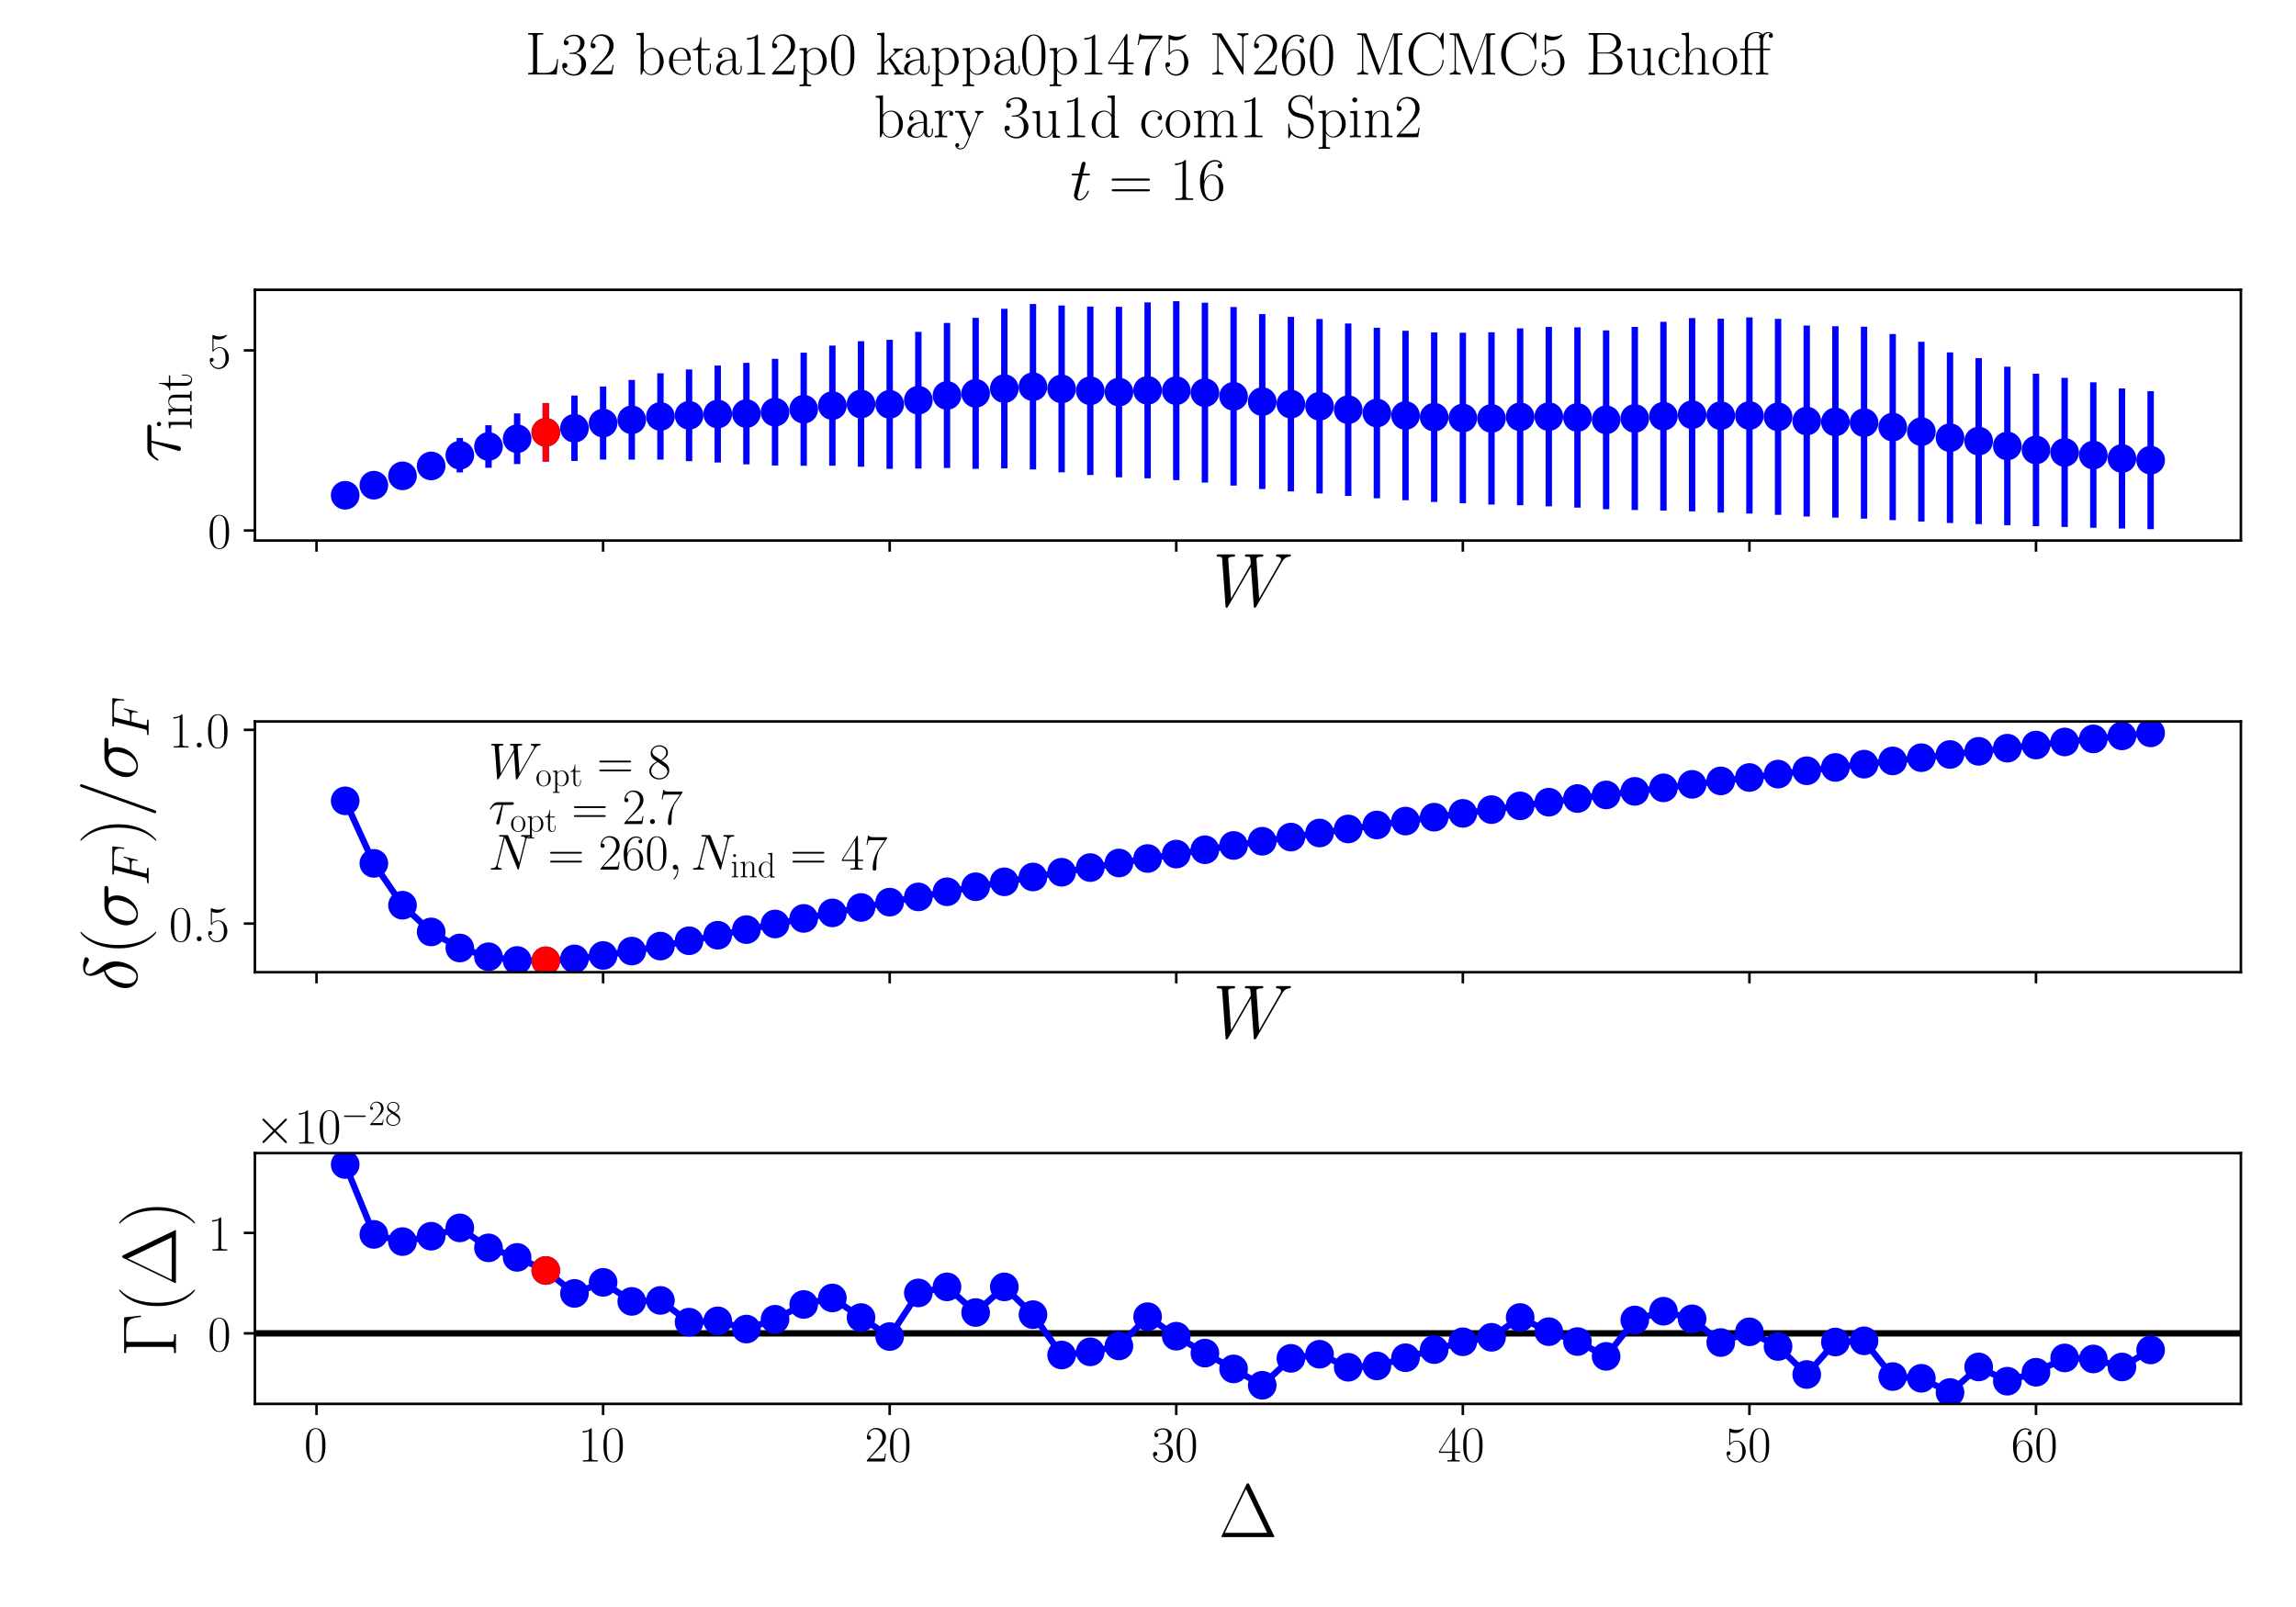 <?xml version="1.0" encoding="utf-8" standalone="no"?>
<!DOCTYPE svg PUBLIC "-//W3C//DTD SVG 1.1//EN"
  "http://www.w3.org/Graphics/SVG/1.1/DTD/svg11.dtd">
<!-- Created with matplotlib (https://matplotlib.org/) -->
<svg height="504pt" version="1.1" viewBox="0 0 720 504" width="720pt" xmlns="http://www.w3.org/2000/svg" xmlns:xlink="http://www.w3.org/1999/xlink">
 <defs>
  <style type="text/css">*{stroke-linecap:butt;stroke-linejoin:round;}</style>
 </defs>
 <g id="figure_1">
  <g id="patch_1">
   <path d="M 0 504 
L 720 504 
L 720 0 
L 0 0 
z
" style="fill:#ffffff;"/>
  </g>
  <g id="axes_1">
   <g id="patch_2">
    <path d="M 79.938 169.529 
L 702.72 169.529 
L 702.72 90.886 
L 79.938 90.886 
z
" style="fill:#ffffff;"/>
   </g>
   <g id="matplotlib.axis_1">
    <g id="xtick_1">
     <g id="line2d_1">
      <defs>
       <path d="M 0 0 
L 0 3.5 
" id="m08c8a550e7" style="stroke:#000000;stroke-width:0.8;"/>
      </defs>
      <g>
       <use style="stroke:#000000;stroke-width:0.8;" x="99.259" xlink:href="#m08c8a550e7" y="169.529"/>
      </g>
     </g>
    </g>
    <g id="xtick_2">
     <g id="line2d_2">
      <g>
       <use style="stroke:#000000;stroke-width:0.8;" x="189.127" xlink:href="#m08c8a550e7" y="169.529"/>
      </g>
     </g>
    </g>
    <g id="xtick_3">
     <g id="line2d_3">
      <g>
       <use style="stroke:#000000;stroke-width:0.8;" x="278.994" xlink:href="#m08c8a550e7" y="169.529"/>
      </g>
     </g>
    </g>
    <g id="xtick_4">
     <g id="line2d_4">
      <g>
       <use style="stroke:#000000;stroke-width:0.8;" x="368.862" xlink:href="#m08c8a550e7" y="169.529"/>
      </g>
     </g>
    </g>
    <g id="xtick_5">
     <g id="line2d_5">
      <g>
       <use style="stroke:#000000;stroke-width:0.8;" x="458.73" xlink:href="#m08c8a550e7" y="169.529"/>
      </g>
     </g>
    </g>
    <g id="xtick_6">
     <g id="line2d_6">
      <g>
       <use style="stroke:#000000;stroke-width:0.8;" x="548.597" xlink:href="#m08c8a550e7" y="169.529"/>
      </g>
     </g>
    </g>
    <g id="xtick_7">
     <g id="line2d_7">
      <g>
       <use style="stroke:#000000;stroke-width:0.8;" x="638.465" xlink:href="#m08c8a550e7" y="169.529"/>
      </g>
     </g>
    </g>
    <g id="text_1">
     <!-- $W$ -->
     <g transform="translate(380.277 190.134)scale(0.24 -0.24)">
      <defs>
       <path d="M 90.297 56.969 
C 92.594 60.844 94.797 64.516 100.797 65.125 
C 101.703 65.219 102.594 65.312 102.594 66.906 
C 102.594 68 101.703 68 101.406 68 
C 101.203 68 100.5 68 93.906 68 
C 90.906 68 87.797 68 84.906 68 
C 84.297 68 83.094 68 83.094 66.031 
C 83.094 65.094 83.906 65 84.5 65 
C 86.5 65 89.703 64.406 89.703 61.328 
C 89.703 60.031 89.297 59.328 88.297 57.656 
L 61 10.125 
L 57.406 61.922 
C 57.406 63.109 58.5 65 64.094 65 
C 65.406 65 66.406 65 66.406 66.969 
C 66.406 68 65.406 68 64.906 68 
C 61.406 68 57.703 68 54.094 68 
L 48.906 68 
C 47.406 68 45.594 68 44.094 68 
C 43.5 68 42.297 68 42.297 66.031 
C 42.297 65 43 65 44.703 65 
C 49.297 65 49.297 64.891 49.703 58.938 
L 50 55.359 
L 24.094 10.125 
L 20.406 61.422 
C 20.406 62.531 20.406 65 27.203 65 
C 28.297 65 29.406 65 29.406 66.859 
C 29.406 68 28.5 68 27.906 68 
C 24.406 68 20.703 68 17.094 68 
L 11.906 68 
C 10.406 68 8.594 68 7.094 68 
C 6.5 68 5.297 68 5.297 66.031 
C 5.297 65 6.094 65 7.5 65 
C 12.203 65 12.297 64.391 12.5 61.219 
L 16.906 0.281 
C 17 -1.406 17.094 -2 18.297 -2 
C 19.297 -2 19.5 -1.609 20.406 -0.109 
L 50.203 51.672 
L 53.906 0.281 
C 54 -1.406 54.094 -2 55.297 -2 
C 56.297 -2 56.594 -1.5 57.406 -0.109 
z
" id="CMMI12-87"/>
      </defs>
      <use transform="scale(0.996)" xlink:href="#CMMI12-87"/>
     </g>
    </g>
   </g>
   <g id="matplotlib.axis_2">
    <g id="ytick_1">
     <g id="line2d_8">
      <defs>
       <path d="M 0 0 
L -3.5 0 
" id="m997cb67d6f" style="stroke:#000000;stroke-width:0.8;"/>
      </defs>
      <g>
       <use style="stroke:#000000;stroke-width:0.8;" x="79.938" xlink:href="#m997cb67d6f" y="166.375"/>
      </g>
     </g>
     <g id="text_2">
      <!-- $\mathdefault{0}$ -->
      <g transform="translate(65.134 171.91)scale(0.16 -0.16)">
       <defs>
        <path d="M 42 31.641 
C 42 37.75 41.906 48.125 37.703 56.109 
C 34 63.109 28.094 65.594 22.906 65.594 
C 18.094 65.594 12 63.406 8.203 56.203 
C 4.203 48.719 3.797 39.438 3.797 31.641 
C 3.797 25.953 3.906 17.281 7 9.672 
C 11.297 -0.609 19 -2 22.906 -2 
C 27.5 -2 34.5 -0.109 38.594 9.375 
C 41.594 16.281 42 24.359 42 31.641 
z
M 22.906 -0.406 
C 16.5 -0.406 12.703 5.078 11.297 12.688 
C 10.203 18.562 10.203 27.156 10.203 32.75 
C 10.203 40.438 10.203 46.828 11.5 52.922 
C 13.406 61.391 19 64 22.906 64 
C 27 64 32.297 61.297 34.203 53.125 
C 35.5 47.438 35.594 40.734 35.594 32.75 
C 35.594 26.25 35.594 18.266 34.406 12.375 
C 32.297 1.484 26.406 -0.406 22.906 -0.406 
z
" id="CMR17-48"/>
       </defs>
       <use transform="scale(0.996)" xlink:href="#CMR17-48"/>
      </g>
     </g>
    </g>
    <g id="ytick_2">
     <g id="line2d_9">
      <g>
       <use style="stroke:#000000;stroke-width:0.8;" x="79.938" xlink:href="#m997cb67d6f" y="109.889"/>
      </g>
     </g>
     <g id="text_3">
      <!-- $\mathdefault{5}$ -->
      <g transform="translate(65.134 115.424)scale(0.16 -0.16)">
       <defs>
        <path d="M 11.406 57.688 
C 12.406 57.281 16.5 56 20.703 56 
C 30 56 35.094 61.109 38 64.062 
C 38 64.953 38 65.5 37.406 65.5 
C 37.297 65.5 37.094 65.5 36.297 65.047 
C 32.797 63.406 28.703 62.078 23.703 62.078 
C 20.703 62.078 16.203 62.484 11.297 64.672 
C 10.203 65.172 10 65.172 9.906 65.172 
C 9.406 65.172 9.297 65.062 9.297 63.078 
L 9.297 34.422 
C 9.297 32.641 9.297 32.141 10.297 32.141 
C 10.797 32.141 11 32.344 11.5 33.031 
C 14.703 37.516 19.094 39.406 24.094 39.406 
C 27.594 39.406 35.094 37.219 35.094 20.141 
C 35.094 16.953 35.094 11.172 32.094 6.578 
C 29.594 2.484 25.703 0.391 21.406 0.391 
C 14.797 0.391 8.094 5 6.297 12.719 
C 6.703 12.609 7.5 12.422 7.906 12.422 
C 9.203 12.422 11.703 13.125 11.703 16.219 
C 11.703 18.906 9.797 20 7.906 20 
C 5.594 20 4.094 18.594 4.094 15.797 
C 4.094 7.094 11 -2 21.594 -2 
C 31.906 -2 41.703 6.875 41.703 19.75 
C 41.703 31.719 33.906 41 24.203 41 
C 19.094 41 14.797 39.109 11.406 35.531 
z
" id="CMR17-53"/>
       </defs>
       <use transform="scale(0.996)" xlink:href="#CMR17-53"/>
      </g>
     </g>
    </g>
    <g id="text_4">
     <!-- $\tau_{\mathrm{int}}$ -->
     <g transform="translate(56.483 145.079)rotate(-90)scale(0.24 -0.24)">
      <defs>
       <path d="M 28.703 37.625 
L 45.297 37.625 
C 46.594 37.625 49.906 37.625 49.906 40.812 
C 49.906 43 48 43 46.203 43 
L 18.703 43 
C 16.406 43 13 43 8.406 38.125 
C 5.797 35.234 2.594 29.953 2.594 29.359 
C 2.594 28.766 3.094 28.562 3.703 28.562 
C 4.406 28.562 4.5 28.859 5 29.453 
C 10.203 37.625 15.406 37.625 17.906 37.625 
L 26.203 37.625 
L 15.797 3.484 
C 15.297 1.984 15.297 1.781 15.297 1.484 
C 15.297 0.391 16 -1 18 -1 
C 21.094 -1 21.594 1.688 21.906 3.172 
z
" id="CMMI12-28"/>
       <path d="M 15.5 61.078 
C 15.5 63.266 13.703 65.156 11.406 65.156 
C 9.203 65.156 7.297 63.375 7.297 61.078 
C 7.297 58.891 9.094 57 11.406 57 
C 13.594 57 15.5 58.797 15.5 61.078 
z
M 3.797 42.281 
L 3.797 39.703 
C 9.406 39.703 10.203 39.094 10.203 34.328 
L 10.203 6.672 
C 10.203 2.875 9.797 2.391 3.406 2.391 
L 3.406 -0.203 
C 5.797 0 10.094 0 12.594 0 
C 15 0 19.094 0 21.406 -0.203 
L 21.406 2.391 
C 15.5 2.391 15.297 2.984 15.297 6.562 
L 15.297 43.375 
z
" id="CMR17-105"/>
       <path d="M 41.5 30.203 
C 41.5 35.297 40.5 43.594 28.703 43.594 
C 20.797 43.594 16.703 37.5 15.203 33.5 
L 15.094 33.5 
L 15.094 43.594 
L 3.297 42.5 
L 3.297 39.906 
C 9.203 39.906 10.094 39.297 10.094 34.5 
L 10.094 6.688 
C 10.094 2.875 9.703 2.391 3.297 2.391 
L 3.297 -0.203 
C 5.703 0 10.094 0 12.703 0 
C 15.297 0 19.797 0 22.203 -0.203 
L 22.203 2.391 
C 15.797 2.391 15.406 2.781 15.406 6.688 
L 15.406 25.906 
C 15.406 35.109 21 42 28 42 
C 35.406 42 36.203 35.406 36.203 30.594 
L 36.203 6.688 
C 36.203 2.875 35.797 2.391 29.406 2.391 
L 29.406 -0.203 
C 31.797 0 36.203 0 38.797 0 
C 41.406 0 45.906 0 48.297 -0.203 
L 48.297 2.391 
C 41.906 2.391 41.5 2.781 41.5 6.688 
z
" id="CMR17-110"/>
       <path d="M 15.094 40 
L 29.094 40 
L 29.094 42.578 
L 15.094 42.578 
L 15.094 61 
L 13.297 61 
C 13.094 50.703 9.594 41.688 1.094 41.688 
L 1.094 40 
L 9.797 40 
L 9.797 12.047 
C 9.797 10.156 9.797 -1 21.406 -1 
C 27.297 -1 30.703 4.781 30.703 12.141 
L 30.703 17.812 
L 28.906 17.812 
L 28.906 12.234 
C 28.906 5.375 26.203 0.797 22 0.797 
C 19.094 0.797 15.094 2.781 15.094 11.844 
z
" id="CMR17-116"/>
      </defs>
      <use transform="scale(0.996)" xlink:href="#CMMI12-28"/>
      <use transform="translate(42.364 -14.944)scale(0.697)" xlink:href="#CMR17-105"/>
      <use transform="translate(59.773 -14.944)scale(0.697)" xlink:href="#CMR17-110"/>
      <use transform="translate(93.578 -14.944)scale(0.697)" xlink:href="#CMR17-116"/>
     </g>
    </g>
   </g>
   <g id="LineCollection_1">
    <path clip-path="url(#p0215fe6949)" d="M 108.246 156.321 
L 108.246 154.341 
" style="fill:none;stroke:#0000ff;stroke-width:2;"/>
    <path clip-path="url(#p0215fe6949)" d="M 117.233 154.133 
L 117.233 150.204 
" style="fill:none;stroke:#0000ff;stroke-width:2;"/>
    <path clip-path="url(#p0215fe6949)" d="M 126.22 152.23 
L 126.22 146.243 
" style="fill:none;stroke:#0000ff;stroke-width:2;"/>
    <path clip-path="url(#p0215fe6949)" d="M 135.206 150.264 
L 135.206 142 
" style="fill:none;stroke:#0000ff;stroke-width:2;"/>
    <path clip-path="url(#p0215fe6949)" d="M 144.193 148.17 
L 144.193 137.353 
" style="fill:none;stroke:#0000ff;stroke-width:2;"/>
    <path clip-path="url(#p0215fe6949)" d="M 153.18 146.7 
L 153.18 133.357 
" style="fill:none;stroke:#0000ff;stroke-width:2;"/>
    <path clip-path="url(#p0215fe6949)" d="M 162.167 145.544 
L 162.167 129.658 
" style="fill:none;stroke:#0000ff;stroke-width:2;"/>
    <path clip-path="url(#p0215fe6949)" d="M 171.153 144.767 
L 171.153 126.415 
" style="fill:none;stroke:#0000ff;stroke-width:2;"/>
    <path clip-path="url(#p0215fe6949)" d="M 180.14 144.579 
L 180.14 124.051 
" style="fill:none;stroke:#0000ff;stroke-width:2;"/>
    <path clip-path="url(#p0215fe6949)" d="M 189.127 144.142 
L 189.127 121.227 
" style="fill:none;stroke:#0000ff;stroke-width:2;"/>
    <path clip-path="url(#p0215fe6949)" d="M 198.114 144.162 
L 198.114 119.165 
" style="fill:none;stroke:#0000ff;stroke-width:2;"/>
    <path clip-path="url(#p0215fe6949)" d="M 207.1 144.163 
L 207.1 117.057 
" style="fill:none;stroke:#0000ff;stroke-width:2;"/>
    <path clip-path="url(#p0215fe6949)" d="M 216.087 144.634 
L 216.087 115.871 
" style="fill:none;stroke:#0000ff;stroke-width:2;"/>
    <path clip-path="url(#p0215fe6949)" d="M 225.074 145.058 
L 225.074 114.647 
" style="fill:none;stroke:#0000ff;stroke-width:2;"/>
    <path clip-path="url(#p0215fe6949)" d="M 234.061 145.633 
L 234.061 113.798 
" style="fill:none;stroke:#0000ff;stroke-width:2;"/>
    <path clip-path="url(#p0215fe6949)" d="M 243.047 145.998 
L 243.047 112.532 
" style="fill:none;stroke:#0000ff;stroke-width:2;"/>
    <path clip-path="url(#p0215fe6949)" d="M 252.034 146.076 
L 252.034 110.606 
" style="fill:none;stroke:#0000ff;stroke-width:2;"/>
    <path clip-path="url(#p0215fe6949)" d="M 261.021 146.045 
L 261.021 108.375 
" style="fill:none;stroke:#0000ff;stroke-width:2;"/>
    <path clip-path="url(#p0215fe6949)" d="M 270.008 146.38 
L 270.008 107.03 
" style="fill:none;stroke:#0000ff;stroke-width:2;"/>
    <path clip-path="url(#p0215fe6949)" d="M 278.994 147.041 
L 278.994 106.573 
" style="fill:none;stroke:#0000ff;stroke-width:2;"/>
    <path clip-path="url(#p0215fe6949)" d="M 287.981 146.947 
L 287.981 104.082 
" style="fill:none;stroke:#0000ff;stroke-width:2;"/>
    <path clip-path="url(#p0215fe6949)" d="M 296.968 146.773 
L 296.968 101.284 
" style="fill:none;stroke:#0000ff;stroke-width:2;"/>
    <path clip-path="url(#p0215fe6949)" d="M 305.955 147.038 
L 305.955 99.688 
" style="fill:none;stroke:#0000ff;stroke-width:2;"/>
    <path clip-path="url(#p0215fe6949)" d="M 314.942 146.904 
L 314.942 96.852 
" style="fill:none;stroke:#0000ff;stroke-width:2;"/>
    <path clip-path="url(#p0215fe6949)" d="M 323.928 147.22 
L 323.928 95.34 
" style="fill:none;stroke:#0000ff;stroke-width:2;"/>
    <path clip-path="url(#p0215fe6949)" d="M 332.915 148.136 
L 332.915 95.806 
" style="fill:none;stroke:#0000ff;stroke-width:2;"/>
    <path clip-path="url(#p0215fe6949)" d="M 341.902 148.974 
L 341.902 96.151 
" style="fill:none;stroke:#0000ff;stroke-width:2;"/>
    <path clip-path="url(#p0215fe6949)" d="M 350.889 149.702 
L 350.889 96.229 
" style="fill:none;stroke:#0000ff;stroke-width:2;"/>
    <path clip-path="url(#p0215fe6949)" d="M 359.875 150.015 
L 359.875 94.849 
" style="fill:none;stroke:#0000ff;stroke-width:2;"/>
    <path clip-path="url(#p0215fe6949)" d="M 368.862 150.585 
L 368.862 94.46 
" style="fill:none;stroke:#0000ff;stroke-width:2;"/>
    <path clip-path="url(#p0215fe6949)" d="M 377.849 151.356 
L 377.849 94.953 
" style="fill:none;stroke:#0000ff;stroke-width:2;"/>
    <path clip-path="url(#p0215fe6949)" d="M 386.836 152.291 
L 386.836 96.29 
" style="fill:none;stroke:#0000ff;stroke-width:2;"/>
    <path clip-path="url(#p0215fe6949)" d="M 395.822 153.377 
L 395.822 98.521 
" style="fill:none;stroke:#0000ff;stroke-width:2;"/>
    <path clip-path="url(#p0215fe6949)" d="M 404.809 154.11 
L 404.809 99.384 
" style="fill:none;stroke:#0000ff;stroke-width:2;"/>
    <path clip-path="url(#p0215fe6949)" d="M 413.796 154.773 
L 413.796 100.056 
" style="fill:none;stroke:#0000ff;stroke-width:2;"/>
    <path clip-path="url(#p0215fe6949)" d="M 422.783 155.546 
L 422.783 101.448 
" style="fill:none;stroke:#0000ff;stroke-width:2;"/>
    <path clip-path="url(#p0215fe6949)" d="M 431.769 156.274 
L 431.769 102.803 
" style="fill:none;stroke:#0000ff;stroke-width:2;"/>
    <path clip-path="url(#p0215fe6949)" d="M 440.756 156.892 
L 440.756 103.741 
" style="fill:none;stroke:#0000ff;stroke-width:2;"/>
    <path clip-path="url(#p0215fe6949)" d="M 449.743 157.414 
L 449.743 104.258 
" style="fill:none;stroke:#0000ff;stroke-width:2;"/>
    <path clip-path="url(#p0215fe6949)" d="M 458.73 157.851 
L 458.73 104.36 
" style="fill:none;stroke:#0000ff;stroke-width:2;"/>
    <path clip-path="url(#p0215fe6949)" d="M 467.716 158.239 
L 467.716 104.223 
" style="fill:none;stroke:#0000ff;stroke-width:2;"/>
    <path clip-path="url(#p0215fe6949)" d="M 476.703 158.461 
L 476.703 102.988 
" style="fill:none;stroke:#0000ff;stroke-width:2;"/>
    <path clip-path="url(#p0215fe6949)" d="M 485.69 158.798 
L 485.69 102.542 
" style="fill:none;stroke:#0000ff;stroke-width:2;"/>
    <path clip-path="url(#p0215fe6949)" d="M 494.677 159.205 
L 494.677 102.659 
" style="fill:none;stroke:#0000ff;stroke-width:2;"/>
    <path clip-path="url(#p0215fe6949)" d="M 503.663 159.708 
L 503.663 103.627 
" style="fill:none;stroke:#0000ff;stroke-width:2;"/>
    <path clip-path="url(#p0215fe6949)" d="M 512.65 159.946 
L 512.65 102.534 
" style="fill:none;stroke:#0000ff;stroke-width:2;"/>
    <path clip-path="url(#p0215fe6949)" d="M 521.637 160.131 
L 521.637 100.933 
" style="fill:none;stroke:#0000ff;stroke-width:2;"/>
    <path clip-path="url(#p0215fe6949)" d="M 530.624 160.373 
L 530.624 99.763 
" style="fill:none;stroke:#0000ff;stroke-width:2;"/>
    <path clip-path="url(#p0215fe6949)" d="M 539.61 160.76 
L 539.61 99.963 
" style="fill:none;stroke:#0000ff;stroke-width:2;"/>
    <path clip-path="url(#p0215fe6949)" d="M 548.597 161.078 
L 548.597 99.546 
" style="fill:none;stroke:#0000ff;stroke-width:2;"/>
    <path clip-path="url(#p0215fe6949)" d="M 557.584 161.471 
L 557.584 99.994 
" style="fill:none;stroke:#0000ff;stroke-width:2;"/>
    <path clip-path="url(#p0215fe6949)" d="M 566.571 161.992 
L 566.571 102.103 
" style="fill:none;stroke:#0000ff;stroke-width:2;"/>
    <path clip-path="url(#p0215fe6949)" d="M 575.557 162.333 
L 575.557 102.314 
" style="fill:none;stroke:#0000ff;stroke-width:2;"/>
    <path clip-path="url(#p0215fe6949)" d="M 584.544 162.661 
L 584.544 102.463 
" style="fill:none;stroke:#0000ff;stroke-width:2;"/>
    <path clip-path="url(#p0215fe6949)" d="M 593.531 163.126 
L 593.531 104.759 
" style="fill:none;stroke:#0000ff;stroke-width:2;"/>
    <path clip-path="url(#p0215fe6949)" d="M 602.518 163.567 
L 602.518 107.188 
" style="fill:none;stroke:#0000ff;stroke-width:2;"/>
    <path clip-path="url(#p0215fe6949)" d="M 611.504 164.024 
L 611.504 110.51 
" style="fill:none;stroke:#0000ff;stroke-width:2;"/>
    <path clip-path="url(#p0215fe6949)" d="M 620.491 164.366 
L 620.491 112.314 
" style="fill:none;stroke:#0000ff;stroke-width:2;"/>
    <path clip-path="url(#p0215fe6949)" d="M 629.478 164.724 
L 629.478 115.014 
" style="fill:none;stroke:#0000ff;stroke-width:2;"/>
    <path clip-path="url(#p0215fe6949)" d="M 638.465 165.03 
L 638.465 117.192 
" style="fill:none;stroke:#0000ff;stroke-width:2;"/>
    <path clip-path="url(#p0215fe6949)" d="M 647.451 165.283 
L 647.451 118.509 
" style="fill:none;stroke:#0000ff;stroke-width:2;"/>
    <path clip-path="url(#p0215fe6949)" d="M 656.438 165.523 
L 656.438 119.905 
" style="fill:none;stroke:#0000ff;stroke-width:2;"/>
    <path clip-path="url(#p0215fe6949)" d="M 665.425 165.758 
L 665.425 121.819 
" style="fill:none;stroke:#0000ff;stroke-width:2;"/>
    <path clip-path="url(#p0215fe6949)" d="M 674.412 165.955 
L 674.412 122.682 
" style="fill:none;stroke:#0000ff;stroke-width:2;"/>
   </g>
   <g id="LineCollection_2">
    <path clip-path="url(#p0215fe6949)" d="M 171.153 144.767 
L 171.153 126.415 
" style="fill:none;stroke:#ff0000;stroke-width:2;"/>
   </g>
   <g id="line2d_10">
    <defs>
     <path d="M 0 4 
C 1.061 4 2.078 3.579 2.828 2.828 
C 3.579 2.078 4 1.061 4 0 
C 4 -1.061 3.579 -2.078 2.828 -2.828 
C 2.078 -3.579 1.061 -4 0 -4 
C -1.061 -4 -2.078 -3.579 -2.828 -2.828 
C -3.579 -2.078 -4 -1.061 -4 0 
C -4 1.061 -3.579 2.078 -2.828 2.828 
C -2.078 3.579 -1.061 4 0 4 
z
" id="m25f00877f0" style="stroke:#0000ff;"/>
    </defs>
    <g clip-path="url(#p0215fe6949)">
     <use style="fill:#0000ff;stroke:#0000ff;" x="108.246" xlink:href="#m25f00877f0" y="155.331"/>
     <use style="fill:#0000ff;stroke:#0000ff;" x="117.233" xlink:href="#m25f00877f0" y="152.169"/>
     <use style="fill:#0000ff;stroke:#0000ff;" x="126.22" xlink:href="#m25f00877f0" y="149.236"/>
     <use style="fill:#0000ff;stroke:#0000ff;" x="135.206" xlink:href="#m25f00877f0" y="146.132"/>
     <use style="fill:#0000ff;stroke:#0000ff;" x="144.193" xlink:href="#m25f00877f0" y="142.761"/>
     <use style="fill:#0000ff;stroke:#0000ff;" x="153.18" xlink:href="#m25f00877f0" y="140.029"/>
     <use style="fill:#0000ff;stroke:#0000ff;" x="162.167" xlink:href="#m25f00877f0" y="137.601"/>
     <use style="fill:#0000ff;stroke:#0000ff;" x="171.153" xlink:href="#m25f00877f0" y="135.591"/>
     <use style="fill:#0000ff;stroke:#0000ff;" x="180.14" xlink:href="#m25f00877f0" y="134.315"/>
     <use style="fill:#0000ff;stroke:#0000ff;" x="189.127" xlink:href="#m25f00877f0" y="132.684"/>
     <use style="fill:#0000ff;stroke:#0000ff;" x="198.114" xlink:href="#m25f00877f0" y="131.663"/>
     <use style="fill:#0000ff;stroke:#0000ff;" x="207.1" xlink:href="#m25f00877f0" y="130.61"/>
     <use style="fill:#0000ff;stroke:#0000ff;" x="216.087" xlink:href="#m25f00877f0" y="130.252"/>
     <use style="fill:#0000ff;stroke:#0000ff;" x="225.074" xlink:href="#m25f00877f0" y="129.853"/>
     <use style="fill:#0000ff;stroke:#0000ff;" x="234.061" xlink:href="#m25f00877f0" y="129.716"/>
     <use style="fill:#0000ff;stroke:#0000ff;" x="243.047" xlink:href="#m25f00877f0" y="129.265"/>
     <use style="fill:#0000ff;stroke:#0000ff;" x="252.034" xlink:href="#m25f00877f0" y="128.341"/>
     <use style="fill:#0000ff;stroke:#0000ff;" x="261.021" xlink:href="#m25f00877f0" y="127.21"/>
     <use style="fill:#0000ff;stroke:#0000ff;" x="270.008" xlink:href="#m25f00877f0" y="126.705"/>
     <use style="fill:#0000ff;stroke:#0000ff;" x="278.994" xlink:href="#m25f00877f0" y="126.807"/>
     <use style="fill:#0000ff;stroke:#0000ff;" x="287.981" xlink:href="#m25f00877f0" y="125.515"/>
     <use style="fill:#0000ff;stroke:#0000ff;" x="296.968" xlink:href="#m25f00877f0" y="124.029"/>
     <use style="fill:#0000ff;stroke:#0000ff;" x="305.955" xlink:href="#m25f00877f0" y="123.363"/>
     <use style="fill:#0000ff;stroke:#0000ff;" x="314.942" xlink:href="#m25f00877f0" y="121.878"/>
     <use style="fill:#0000ff;stroke:#0000ff;" x="323.928" xlink:href="#m25f00877f0" y="121.28"/>
     <use style="fill:#0000ff;stroke:#0000ff;" x="332.915" xlink:href="#m25f00877f0" y="121.971"/>
     <use style="fill:#0000ff;stroke:#0000ff;" x="341.902" xlink:href="#m25f00877f0" y="122.563"/>
     <use style="fill:#0000ff;stroke:#0000ff;" x="350.889" xlink:href="#m25f00877f0" y="122.965"/>
     <use style="fill:#0000ff;stroke:#0000ff;" x="359.875" xlink:href="#m25f00877f0" y="122.432"/>
     <use style="fill:#0000ff;stroke:#0000ff;" x="368.862" xlink:href="#m25f00877f0" y="122.523"/>
     <use style="fill:#0000ff;stroke:#0000ff;" x="377.849" xlink:href="#m25f00877f0" y="123.154"/>
     <use style="fill:#0000ff;stroke:#0000ff;" x="386.836" xlink:href="#m25f00877f0" y="124.291"/>
     <use style="fill:#0000ff;stroke:#0000ff;" x="395.822" xlink:href="#m25f00877f0" y="125.949"/>
     <use style="fill:#0000ff;stroke:#0000ff;" x="404.809" xlink:href="#m25f00877f0" y="126.747"/>
     <use style="fill:#0000ff;stroke:#0000ff;" x="413.796" xlink:href="#m25f00877f0" y="127.414"/>
     <use style="fill:#0000ff;stroke:#0000ff;" x="422.783" xlink:href="#m25f00877f0" y="128.497"/>
     <use style="fill:#0000ff;stroke:#0000ff;" x="431.769" xlink:href="#m25f00877f0" y="129.538"/>
     <use style="fill:#0000ff;stroke:#0000ff;" x="440.756" xlink:href="#m25f00877f0" y="130.317"/>
     <use style="fill:#0000ff;stroke:#0000ff;" x="449.743" xlink:href="#m25f00877f0" y="130.836"/>
     <use style="fill:#0000ff;stroke:#0000ff;" x="458.73" xlink:href="#m25f00877f0" y="131.105"/>
     <use style="fill:#0000ff;stroke:#0000ff;" x="467.716" xlink:href="#m25f00877f0" y="131.231"/>
     <use style="fill:#0000ff;stroke:#0000ff;" x="476.703" xlink:href="#m25f00877f0" y="130.724"/>
     <use style="fill:#0000ff;stroke:#0000ff;" x="485.69" xlink:href="#m25f00877f0" y="130.67"/>
     <use style="fill:#0000ff;stroke:#0000ff;" x="494.677" xlink:href="#m25f00877f0" y="130.932"/>
     <use style="fill:#0000ff;stroke:#0000ff;" x="503.663" xlink:href="#m25f00877f0" y="131.667"/>
     <use style="fill:#0000ff;stroke:#0000ff;" x="512.65" xlink:href="#m25f00877f0" y="131.24"/>
     <use style="fill:#0000ff;stroke:#0000ff;" x="521.637" xlink:href="#m25f00877f0" y="130.532"/>
     <use style="fill:#0000ff;stroke:#0000ff;" x="530.624" xlink:href="#m25f00877f0" y="130.068"/>
     <use style="fill:#0000ff;stroke:#0000ff;" x="539.61" xlink:href="#m25f00877f0" y="130.361"/>
     <use style="fill:#0000ff;stroke:#0000ff;" x="548.597" xlink:href="#m25f00877f0" y="130.312"/>
     <use style="fill:#0000ff;stroke:#0000ff;" x="557.584" xlink:href="#m25f00877f0" y="130.733"/>
     <use style="fill:#0000ff;stroke:#0000ff;" x="566.571" xlink:href="#m25f00877f0" y="132.047"/>
     <use style="fill:#0000ff;stroke:#0000ff;" x="575.557" xlink:href="#m25f00877f0" y="132.324"/>
     <use style="fill:#0000ff;stroke:#0000ff;" x="584.544" xlink:href="#m25f00877f0" y="132.562"/>
     <use style="fill:#0000ff;stroke:#0000ff;" x="593.531" xlink:href="#m25f00877f0" y="133.942"/>
     <use style="fill:#0000ff;stroke:#0000ff;" x="602.518" xlink:href="#m25f00877f0" y="135.378"/>
     <use style="fill:#0000ff;stroke:#0000ff;" x="611.504" xlink:href="#m25f00877f0" y="137.267"/>
     <use style="fill:#0000ff;stroke:#0000ff;" x="620.491" xlink:href="#m25f00877f0" y="138.34"/>
     <use style="fill:#0000ff;stroke:#0000ff;" x="629.478" xlink:href="#m25f00877f0" y="139.869"/>
     <use style="fill:#0000ff;stroke:#0000ff;" x="638.465" xlink:href="#m25f00877f0" y="141.111"/>
     <use style="fill:#0000ff;stroke:#0000ff;" x="647.451" xlink:href="#m25f00877f0" y="141.896"/>
     <use style="fill:#0000ff;stroke:#0000ff;" x="656.438" xlink:href="#m25f00877f0" y="142.714"/>
     <use style="fill:#0000ff;stroke:#0000ff;" x="665.425" xlink:href="#m25f00877f0" y="143.789"/>
     <use style="fill:#0000ff;stroke:#0000ff;" x="674.412" xlink:href="#m25f00877f0" y="144.319"/>
    </g>
   </g>
   <g id="line2d_11">
    <defs>
     <path d="M 0 4 
C 1.061 4 2.078 3.579 2.828 2.828 
C 3.579 2.078 4 1.061 4 0 
C 4 -1.061 3.579 -2.078 2.828 -2.828 
C 2.078 -3.579 1.061 -4 0 -4 
C -1.061 -4 -2.078 -3.579 -2.828 -2.828 
C -3.579 -2.078 -4 -1.061 -4 0 
C -4 1.061 -3.579 2.078 -2.828 2.828 
C -2.078 3.579 -1.061 4 0 4 
z
" id="mde30a82692" style="stroke:#ff0000;"/>
    </defs>
    <g clip-path="url(#p0215fe6949)">
     <use style="fill:#ff0000;stroke:#ff0000;" x="171.153" xlink:href="#mde30a82692" y="135.591"/>
    </g>
   </g>
   <g id="patch_3">
    <path d="M 79.938 169.529 
L 79.938 90.886 
" style="fill:none;stroke:#000000;stroke-linecap:square;stroke-linejoin:miter;stroke-width:0.8;"/>
   </g>
   <g id="patch_4">
    <path d="M 702.72 169.529 
L 702.72 90.886 
" style="fill:none;stroke:#000000;stroke-linecap:square;stroke-linejoin:miter;stroke-width:0.8;"/>
   </g>
   <g id="patch_5">
    <path d="M 79.938 169.529 
L 702.72 169.529 
" style="fill:none;stroke:#000000;stroke-linecap:square;stroke-linejoin:miter;stroke-width:0.8;"/>
   </g>
   <g id="patch_6">
    <path d="M 79.938 90.886 
L 702.72 90.886 
" style="fill:none;stroke:#000000;stroke-linecap:square;stroke-linejoin:miter;stroke-width:0.8;"/>
   </g>
  </g>
  <g id="axes_2">
   <g id="patch_7">
    <path d="M 79.938 304.913 
L 702.72 304.913 
L 702.72 226.269 
L 79.938 226.269 
z
" style="fill:#ffffff;"/>
   </g>
   <g id="matplotlib.axis_3">
    <g id="xtick_8">
     <g id="line2d_12">
      <g>
       <use style="stroke:#000000;stroke-width:0.8;" x="99.259" xlink:href="#m08c8a550e7" y="304.913"/>
      </g>
     </g>
    </g>
    <g id="xtick_9">
     <g id="line2d_13">
      <g>
       <use style="stroke:#000000;stroke-width:0.8;" x="189.127" xlink:href="#m08c8a550e7" y="304.913"/>
      </g>
     </g>
    </g>
    <g id="xtick_10">
     <g id="line2d_14">
      <g>
       <use style="stroke:#000000;stroke-width:0.8;" x="278.994" xlink:href="#m08c8a550e7" y="304.913"/>
      </g>
     </g>
    </g>
    <g id="xtick_11">
     <g id="line2d_15">
      <g>
       <use style="stroke:#000000;stroke-width:0.8;" x="368.862" xlink:href="#m08c8a550e7" y="304.913"/>
      </g>
     </g>
    </g>
    <g id="xtick_12">
     <g id="line2d_16">
      <g>
       <use style="stroke:#000000;stroke-width:0.8;" x="458.73" xlink:href="#m08c8a550e7" y="304.913"/>
      </g>
     </g>
    </g>
    <g id="xtick_13">
     <g id="line2d_17">
      <g>
       <use style="stroke:#000000;stroke-width:0.8;" x="548.597" xlink:href="#m08c8a550e7" y="304.913"/>
      </g>
     </g>
    </g>
    <g id="xtick_14">
     <g id="line2d_18">
      <g>
       <use style="stroke:#000000;stroke-width:0.8;" x="638.465" xlink:href="#m08c8a550e7" y="304.913"/>
      </g>
     </g>
    </g>
    <g id="text_5">
     <!-- $W$ -->
     <g transform="translate(380.277 325.517)scale(0.24 -0.24)">
      <use transform="scale(0.996)" xlink:href="#CMMI12-87"/>
     </g>
    </g>
   </g>
   <g id="matplotlib.axis_4">
    <g id="ytick_3">
     <g id="line2d_19">
      <g>
       <use style="stroke:#000000;stroke-width:0.8;" x="79.938" xlink:href="#m997cb67d6f" y="289.661"/>
      </g>
     </g>
     <g id="text_6">
      <!-- $\mathdefault{0.5}$ -->
      <g transform="translate(52.994 295.196)scale(0.16 -0.16)">
       <defs>
        <path d="M 18.406 4.797 
C 18.406 7.688 16 9.672 13.594 9.672 
C 10.703 9.672 8.703 7.281 8.703 4.891 
C 8.703 2 11.094 0 13.5 0 
C 16.406 0 18.406 2.391 18.406 4.797 
z
" id="CMMI12-58"/>
       </defs>
       <use transform="scale(0.996)" xlink:href="#CMR17-48"/>
       <use transform="translate(45.69 0)scale(0.996)" xlink:href="#CMMI12-58"/>
       <use transform="translate(72.788 0)scale(0.996)" xlink:href="#CMR17-53"/>
      </g>
     </g>
    </g>
    <g id="ytick_4">
     <g id="line2d_20">
      <g>
       <use style="stroke:#000000;stroke-width:0.8;" x="79.938" xlink:href="#m997cb67d6f" y="228.905"/>
      </g>
     </g>
     <g id="text_7">
      <!-- $\mathdefault{1.0}$ -->
      <g transform="translate(52.994 234.44)scale(0.16 -0.16)">
       <defs>
        <path d="M 26.594 63.406 
C 26.594 65.5 26.5 65.5 25.094 65.5 
C 21.203 61.188 15.297 59.797 9.703 59.797 
C 9.406 59.797 8.906 59.797 8.797 59.5 
C 8.703 59.297 8.703 59.094 8.703 57 
C 11.797 57 17 57.594 21 59.984 
L 21 7.203 
C 21 3.688 20.797 2.5 12.203 2.5 
L 9.203 2.5 
L 9.203 0 
C 14 0 19 0 23.797 0 
C 28.594 0 33.594 0 38.406 0 
L 38.406 2.5 
L 35.406 2.5 
C 26.797 2.5 26.594 3.594 26.594 7.156 
z
" id="CMR17-49"/>
       </defs>
       <use transform="scale(0.996)" xlink:href="#CMR17-49"/>
       <use transform="translate(45.69 0)scale(0.996)" xlink:href="#CMMI12-58"/>
       <use transform="translate(72.788 0)scale(0.996)" xlink:href="#CMR17-48"/>
      </g>
     </g>
    </g>
    <g id="text_8">
     <!-- $\delta(\sigma_F)/\sigma_F$ -->
     <g transform="translate(43.017 310.847)rotate(-90)scale(0.24 -0.24)">
      <defs>
       <path d="M 26 43.672 
C 13.203 40.578 4 27.312 4 15.641 
C 4 4.984 11.203 -1 19.203 -1 
C 31 -1 39 15.156 39 28.406 
C 39 37.375 34.797 42.875 32.297 46.156 
C 28.594 50.844 22.594 58.531 22.594 63.312 
C 22.594 65.016 23.906 68 28.297 68 
C 31.406 68 33.297 66.906 36.297 65.203 
C 37.203 64.594 39.5 63.312 40.797 63.312 
C 42.906 63.312 44.406 65.391 44.406 66.984 
C 44.406 68.891 42.906 69.188 39.406 69.984 
C 34.703 70.984 33.297 70.984 31.594 70.984 
C 29.906 70.984 20.094 70.984 20.094 60.812 
C 20.094 55.922 22.594 50.25 26 43.672 
z
M 27.094 41.703 
C 30.906 33.828 32.406 30.844 32.406 24.375 
C 32.406 16.609 28.203 0.984 19.297 0.984 
C 15.406 0.984 9.797 3.578 9.797 12.828 
C 9.797 19.297 13.5 38.109 27.094 41.703 
z
" id="CMMI12-14"/>
       <path d="M 30.594 -24.391 
C 30.594 -24.297 30.594 -24.094 30.297 -23.797 
C 25.703 -19.125 13.406 -6.359 13.406 24.703 
C 13.406 55.766 25.5 68.422 30.406 73.391 
C 30.406 73.5 30.594 73.703 30.594 74 
C 30.594 74.297 30.297 74.5 29.906 74.5 
C 28.797 74.5 20.297 67.125 15.406 56.156 
C 10.406 45.109 9 34.359 9 24.812 
C 9 17.625 9.703 5.484 15.703 -7.359 
C 20.5 -17.734 28.703 -25 29.906 -25 
C 30.406 -25 30.594 -24.797 30.594 -24.391 
z
" id="CMR17-40"/>
       <path d="M 50.797 37.625 
C 52.094 37.625 55.406 37.625 55.406 40.812 
C 55.406 43 53.5 43 51.703 43 
L 29.594 43 
C 14.594 43 3.797 26.344 3.797 14.562 
C 3.797 6.094 9.297 -1 18.297 -1 
C 30.094 -1 43 11.672 43 26.641 
C 43 30.531 42.094 34.312 39.703 37.625 
z
M 18.406 1 
C 13.297 1 9.594 4.891 9.594 11.781 
C 9.594 17.766 13.203 37.625 27.906 37.625 
C 32.203 37.625 37 35.531 37 27.828 
C 37 24.344 35.406 15.953 31.906 10.188 
C 28.297 4.297 22.906 1 18.406 1 
z
" id="CMMI12-27"/>
       <path d="M 29.703 32.109 
L 39.297 32.109 
C 46.906 32.109 47.5 30.406 47.5 27.516 
C 47.5 26.219 47.297 24.828 46.797 22.625 
C 46.594 22.234 46.5 21.734 46.5 21.531 
C 46.5 20.828 46.906 20.438 47.594 20.438 
C 48.406 20.438 48.5 20.828 48.906 22.422 
L 54.703 45.859 
C 54.703 46.266 54.406 46.859 53.703 46.859 
C 52.797 46.859 52.703 46.469 52.297 44.734 
C 50.203 37.125 48.203 35 39.5 35 
L 30.406 35 
L 36.906 61.344 
C 37.797 64.906 38 64.906 42.094 64.906 
L 55.5 64.906 
C 68 64.906 69.797 61.219 69.797 54.125 
C 69.797 53.531 69.797 51.328 69.5 48.734 
C 69.406 48.344 69.203 47.047 69.203 46.641 
C 69.203 45.844 69.703 45.547 70.297 45.547 
C 71 45.547 71.406 45.953 71.594 47.734 
L 73.703 65.219 
C 73.703 65.547 73.906 66.609 73.906 66.828 
C 73.906 68 73 68 71.203 68 
L 23.797 68 
C 21.906 68 20.906 68 20.906 66.078 
C 20.906 64.906 21.594 64.906 23.297 64.906 
C 29.5 64.906 29.5 64.266 29.5 63.281 
C 29.5 62.781 29.406 62.375 29.094 61.281 
L 15.594 7.391 
C 14.703 3.891 14.5 2.891 7.5 2.891 
C 5.594 2.891 4.594 2.891 4.594 1.094 
C 4.594 0 5.5 0 6.094 0 
C 8 0 10 0 11.906 0 
L 24.906 0 
C 27.094 0 29.5 0 31.703 0 
C 32.594 0 33.797 0 33.797 1.797 
C 33.797 2.891 33.203 2.891 31 2.891 
C 23.094 2.891 22.906 3.578 22.906 5.062 
C 22.906 5.562 23.094 6.344 23.297 7.016 
z
" id="CMMI12-70"/>
       <path d="M 26.297 24.703 
C 26.297 31.875 25.594 44.016 19.594 56.859 
C 14.797 67.234 6.594 74.5 5.406 74.5 
C 5.094 74.5 4.703 74.391 4.703 73.891 
C 4.703 73.703 4.797 73.594 4.906 73.391 
C 9.703 68.406 21.906 55.75 21.906 24.75 
C 21.906 -6.359 9.797 -19.016 4.906 -24.016 
C 4.797 -24.203 4.703 -24.312 4.703 -24.5 
C 4.703 -25 5.094 -25 5.406 -25 
C 6.5 -25 15 -17.625 19.906 -6.656 
C 24.906 4.391 26.297 15.141 26.297 24.703 
z
" id="CMR17-41"/>
       <path d="M 42.906 71.281 
C 42.906 71.391 43.5 72.906 43.5 73.094 
C 43.5 74.297 42.5 75 41.703 75 
C 41.203 75 40.297 75 39.5 72.797 
L 6 -21.297 
C 6 -21.406 5.406 -22.891 5.406 -23.094 
C 5.406 -24.297 6.406 -25 7.203 -25 
C 7.797 -25 8.703 -24.891 9.406 -22.797 
z
" id="CMMI12-61"/>
      </defs>
      <use transform="scale(0.996)" xlink:href="#CMMI12-14"/>
      <use transform="translate(46.941 0)scale(0.996)" xlink:href="#CMR17-40"/>
      <use transform="translate(82.222 0)scale(0.996)" xlink:href="#CMMI12-27"/>
      <use transform="translate(137.668 -14.944)scale(0.697)" xlink:href="#CMMI12-70"/>
      <use transform="translate(191.853 0)scale(0.996)" xlink:href="#CMR17-41"/>
      <use transform="translate(227.134 0)scale(0.996)" xlink:href="#CMMI12-61"/>
      <use transform="translate(275.909 0)scale(0.996)" xlink:href="#CMMI12-27"/>
      <use transform="translate(331.354 -14.944)scale(0.697)" xlink:href="#CMMI12-70"/>
     </g>
    </g>
   </g>
   <g id="line2d_21">
    <path clip-path="url(#pfc09d30a8a)" d="M 108.246 251.16 
L 117.233 270.777 
L 126.22 283.903 
L 135.206 292.278 
L 144.193 297.32 
L 153.18 300.061 
L 162.167 301.231 
L 171.153 301.338 
L 180.14 300.733 
L 189.127 299.66 
L 198.114 298.285 
L 207.1 296.721 
L 216.087 295.046 
L 225.074 293.311 
L 234.061 291.551 
L 243.047 289.788 
L 252.034 288.038 
L 261.021 286.309 
L 270.008 284.607 
L 278.994 282.936 
L 287.981 281.295 
L 296.968 279.687 
L 305.955 278.11 
L 314.942 276.563 
L 323.928 275.046 
L 332.915 273.558 
L 341.902 272.096 
L 350.889 270.661 
L 359.875 269.251 
L 368.862 267.864 
L 377.849 266.5 
L 386.836 265.158 
L 395.822 263.836 
L 404.809 262.534 
L 413.796 261.252 
L 422.783 259.987 
L 431.769 258.74 
L 440.756 257.509 
L 449.743 256.294 
L 458.73 255.095 
L 467.716 253.911 
L 476.703 252.741 
L 485.69 251.586 
L 494.677 250.443 
L 503.663 249.313 
L 512.65 248.196 
L 521.637 247.091 
L 530.624 245.997 
L 539.61 244.915 
L 548.597 243.844 
L 557.584 242.784 
L 566.571 241.734 
L 575.557 240.694 
L 584.544 239.663 
L 593.531 238.643 
L 602.518 237.631 
L 611.504 236.628 
L 620.491 235.635 
L 629.478 234.649 
L 638.465 233.672 
L 647.451 232.703 
L 656.438 231.743 
L 665.425 230.789 
L 674.412 229.844 
" style="fill:none;stroke:#0000ff;stroke-linecap:square;stroke-width:2;"/>
    <g clip-path="url(#pfc09d30a8a)">
     <use style="fill:#0000ff;stroke:#0000ff;" x="108.246" xlink:href="#m25f00877f0" y="251.16"/>
     <use style="fill:#0000ff;stroke:#0000ff;" x="117.233" xlink:href="#m25f00877f0" y="270.777"/>
     <use style="fill:#0000ff;stroke:#0000ff;" x="126.22" xlink:href="#m25f00877f0" y="283.903"/>
     <use style="fill:#0000ff;stroke:#0000ff;" x="135.206" xlink:href="#m25f00877f0" y="292.278"/>
     <use style="fill:#0000ff;stroke:#0000ff;" x="144.193" xlink:href="#m25f00877f0" y="297.32"/>
     <use style="fill:#0000ff;stroke:#0000ff;" x="153.18" xlink:href="#m25f00877f0" y="300.061"/>
     <use style="fill:#0000ff;stroke:#0000ff;" x="162.167" xlink:href="#m25f00877f0" y="301.231"/>
     <use style="fill:#0000ff;stroke:#0000ff;" x="171.153" xlink:href="#m25f00877f0" y="301.338"/>
     <use style="fill:#0000ff;stroke:#0000ff;" x="180.14" xlink:href="#m25f00877f0" y="300.733"/>
     <use style="fill:#0000ff;stroke:#0000ff;" x="189.127" xlink:href="#m25f00877f0" y="299.66"/>
     <use style="fill:#0000ff;stroke:#0000ff;" x="198.114" xlink:href="#m25f00877f0" y="298.285"/>
     <use style="fill:#0000ff;stroke:#0000ff;" x="207.1" xlink:href="#m25f00877f0" y="296.721"/>
     <use style="fill:#0000ff;stroke:#0000ff;" x="216.087" xlink:href="#m25f00877f0" y="295.046"/>
     <use style="fill:#0000ff;stroke:#0000ff;" x="225.074" xlink:href="#m25f00877f0" y="293.311"/>
     <use style="fill:#0000ff;stroke:#0000ff;" x="234.061" xlink:href="#m25f00877f0" y="291.551"/>
     <use style="fill:#0000ff;stroke:#0000ff;" x="243.047" xlink:href="#m25f00877f0" y="289.788"/>
     <use style="fill:#0000ff;stroke:#0000ff;" x="252.034" xlink:href="#m25f00877f0" y="288.038"/>
     <use style="fill:#0000ff;stroke:#0000ff;" x="261.021" xlink:href="#m25f00877f0" y="286.309"/>
     <use style="fill:#0000ff;stroke:#0000ff;" x="270.008" xlink:href="#m25f00877f0" y="284.607"/>
     <use style="fill:#0000ff;stroke:#0000ff;" x="278.994" xlink:href="#m25f00877f0" y="282.936"/>
     <use style="fill:#0000ff;stroke:#0000ff;" x="287.981" xlink:href="#m25f00877f0" y="281.295"/>
     <use style="fill:#0000ff;stroke:#0000ff;" x="296.968" xlink:href="#m25f00877f0" y="279.687"/>
     <use style="fill:#0000ff;stroke:#0000ff;" x="305.955" xlink:href="#m25f00877f0" y="278.11"/>
     <use style="fill:#0000ff;stroke:#0000ff;" x="314.942" xlink:href="#m25f00877f0" y="276.563"/>
     <use style="fill:#0000ff;stroke:#0000ff;" x="323.928" xlink:href="#m25f00877f0" y="275.046"/>
     <use style="fill:#0000ff;stroke:#0000ff;" x="332.915" xlink:href="#m25f00877f0" y="273.558"/>
     <use style="fill:#0000ff;stroke:#0000ff;" x="341.902" xlink:href="#m25f00877f0" y="272.096"/>
     <use style="fill:#0000ff;stroke:#0000ff;" x="350.889" xlink:href="#m25f00877f0" y="270.661"/>
     <use style="fill:#0000ff;stroke:#0000ff;" x="359.875" xlink:href="#m25f00877f0" y="269.251"/>
     <use style="fill:#0000ff;stroke:#0000ff;" x="368.862" xlink:href="#m25f00877f0" y="267.864"/>
     <use style="fill:#0000ff;stroke:#0000ff;" x="377.849" xlink:href="#m25f00877f0" y="266.5"/>
     <use style="fill:#0000ff;stroke:#0000ff;" x="386.836" xlink:href="#m25f00877f0" y="265.158"/>
     <use style="fill:#0000ff;stroke:#0000ff;" x="395.822" xlink:href="#m25f00877f0" y="263.836"/>
     <use style="fill:#0000ff;stroke:#0000ff;" x="404.809" xlink:href="#m25f00877f0" y="262.534"/>
     <use style="fill:#0000ff;stroke:#0000ff;" x="413.796" xlink:href="#m25f00877f0" y="261.252"/>
     <use style="fill:#0000ff;stroke:#0000ff;" x="422.783" xlink:href="#m25f00877f0" y="259.987"/>
     <use style="fill:#0000ff;stroke:#0000ff;" x="431.769" xlink:href="#m25f00877f0" y="258.74"/>
     <use style="fill:#0000ff;stroke:#0000ff;" x="440.756" xlink:href="#m25f00877f0" y="257.509"/>
     <use style="fill:#0000ff;stroke:#0000ff;" x="449.743" xlink:href="#m25f00877f0" y="256.294"/>
     <use style="fill:#0000ff;stroke:#0000ff;" x="458.73" xlink:href="#m25f00877f0" y="255.095"/>
     <use style="fill:#0000ff;stroke:#0000ff;" x="467.716" xlink:href="#m25f00877f0" y="253.911"/>
     <use style="fill:#0000ff;stroke:#0000ff;" x="476.703" xlink:href="#m25f00877f0" y="252.741"/>
     <use style="fill:#0000ff;stroke:#0000ff;" x="485.69" xlink:href="#m25f00877f0" y="251.586"/>
     <use style="fill:#0000ff;stroke:#0000ff;" x="494.677" xlink:href="#m25f00877f0" y="250.443"/>
     <use style="fill:#0000ff;stroke:#0000ff;" x="503.663" xlink:href="#m25f00877f0" y="249.313"/>
     <use style="fill:#0000ff;stroke:#0000ff;" x="512.65" xlink:href="#m25f00877f0" y="248.196"/>
     <use style="fill:#0000ff;stroke:#0000ff;" x="521.637" xlink:href="#m25f00877f0" y="247.091"/>
     <use style="fill:#0000ff;stroke:#0000ff;" x="530.624" xlink:href="#m25f00877f0" y="245.997"/>
     <use style="fill:#0000ff;stroke:#0000ff;" x="539.61" xlink:href="#m25f00877f0" y="244.915"/>
     <use style="fill:#0000ff;stroke:#0000ff;" x="548.597" xlink:href="#m25f00877f0" y="243.844"/>
     <use style="fill:#0000ff;stroke:#0000ff;" x="557.584" xlink:href="#m25f00877f0" y="242.784"/>
     <use style="fill:#0000ff;stroke:#0000ff;" x="566.571" xlink:href="#m25f00877f0" y="241.734"/>
     <use style="fill:#0000ff;stroke:#0000ff;" x="575.557" xlink:href="#m25f00877f0" y="240.694"/>
     <use style="fill:#0000ff;stroke:#0000ff;" x="584.544" xlink:href="#m25f00877f0" y="239.663"/>
     <use style="fill:#0000ff;stroke:#0000ff;" x="593.531" xlink:href="#m25f00877f0" y="238.643"/>
     <use style="fill:#0000ff;stroke:#0000ff;" x="602.518" xlink:href="#m25f00877f0" y="237.631"/>
     <use style="fill:#0000ff;stroke:#0000ff;" x="611.504" xlink:href="#m25f00877f0" y="236.628"/>
     <use style="fill:#0000ff;stroke:#0000ff;" x="620.491" xlink:href="#m25f00877f0" y="235.635"/>
     <use style="fill:#0000ff;stroke:#0000ff;" x="629.478" xlink:href="#m25f00877f0" y="234.649"/>
     <use style="fill:#0000ff;stroke:#0000ff;" x="638.465" xlink:href="#m25f00877f0" y="233.672"/>
     <use style="fill:#0000ff;stroke:#0000ff;" x="647.451" xlink:href="#m25f00877f0" y="232.703"/>
     <use style="fill:#0000ff;stroke:#0000ff;" x="656.438" xlink:href="#m25f00877f0" y="231.743"/>
     <use style="fill:#0000ff;stroke:#0000ff;" x="665.425" xlink:href="#m25f00877f0" y="230.789"/>
     <use style="fill:#0000ff;stroke:#0000ff;" x="674.412" xlink:href="#m25f00877f0" y="229.844"/>
    </g>
   </g>
   <g id="line2d_22">
    <path clip-path="url(#pfc09d30a8a)" d="M 171.153 301.338 
" style="fill:none;stroke:#ff0000;stroke-linecap:square;stroke-width:2;"/>
    <g clip-path="url(#pfc09d30a8a)">
     <use style="fill:#ff0000;stroke:#ff0000;" x="171.153" xlink:href="#mde30a82692" y="301.338"/>
    </g>
   </g>
   <g id="patch_8">
    <path d="M 79.938 304.913 
L 79.938 226.269 
" style="fill:none;stroke:#000000;stroke-linecap:square;stroke-linejoin:miter;stroke-width:0.8;"/>
   </g>
   <g id="patch_9">
    <path d="M 702.72 304.913 
L 702.72 226.269 
" style="fill:none;stroke:#000000;stroke-linecap:square;stroke-linejoin:miter;stroke-width:0.8;"/>
   </g>
   <g id="patch_10">
    <path d="M 79.938 304.913 
L 702.72 304.913 
" style="fill:none;stroke:#000000;stroke-linecap:square;stroke-linejoin:miter;stroke-width:0.8;"/>
   </g>
   <g id="patch_11">
    <path d="M 79.938 226.269 
L 702.72 226.269 
" style="fill:none;stroke:#000000;stroke-linecap:square;stroke-linejoin:miter;stroke-width:0.8;"/>
   </g>
   <g id="text_9">
    <!-- $W_{\rm opt} = 8$ -->
    <g transform="translate(153.18 244.142)scale(0.16 -0.16)">
     <defs>
      <path d="M 43.094 21.188 
C 43.094 34 33.797 44 22.906 44 
C 12 44 2.703 34 2.703 21.188 
C 2.703 8.609 12 -1 22.906 -1 
C 33.797 -1 43.094 8.609 43.094 21.188 
z
M 22.906 0.797 
C 18.203 0.797 14.203 3.594 11.906 7.5 
C 9.406 11.984 9.094 17.594 9.094 22 
C 9.094 26.203 9.297 31.406 11.906 35.906 
C 13.906 39.203 17.797 42.406 22.906 42.406 
C 27.406 42.406 31.203 39.906 33.594 36.406 
C 36.703 31.703 36.703 25.109 36.703 22 
C 36.703 18.094 36.5 12.109 33.797 7.297 
C 31 2.703 26.703 0.797 22.906 0.797 
z
" id="CMR17-111"/>
      <path d="M 22 -16.609 
C 15.594 -16.609 15.203 -16.203 15.203 -12.328 
L 15.203 6.281 
C 18.094 2.094 22.297 -0.594 27.594 -0.594 
C 37.594 -0.594 47.703 8.172 47.703 21.688 
C 47.703 34.234 39 43.781 28.703 43.781 
C 22.703 43.781 17.797 40.5 15 36.531 
L 15 43.781 
L 3.094 42.688 
L 3.094 40.109 
C 9 40.109 9.906 39.5 9.906 34.734 
L 9.906 -12.328 
C 9.906 -16.109 9.5 -16.609 3.094 -16.609 
L 3.094 -19.188 
C 5.5 -19 9.906 -19 12.5 -19 
C 15.094 -19 19.594 -19 22 -19.188 
z
M 15.203 31.438 
C 15.203 32.844 15.203 34.922 19.094 38.609 
C 19.594 39.016 23 42 28 42 
C 35.297 42 41.297 32.938 41.297 21.594 
C 41.297 10.25 34.906 1 27 1 
C 23.406 1 19.5 2.688 16.5 7.375 
C 15.203 9.562 15.203 10.156 15.203 11.75 
z
" id="CMR17-112"/>
      <path d="M 64.297 31.516 
C 65.797 31.516 67.297 31.516 67.297 33.203 
C 67.297 35 65.594 35 63.906 35 
L 8 35 
C 6.297 35 4.594 35 4.594 33.203 
C 4.594 31.516 6.094 31.516 7.594 31.516 
z
M 63.906 14 
C 65.594 14 67.297 14 67.297 15.797 
C 67.297 17.484 65.797 17.484 64.297 17.484 
L 7.594 17.484 
C 6.094 17.484 4.594 17.484 4.594 15.797 
C 4.594 14 6.297 14 8 14 
z
" id="CMR17-61"/>
      <path d="M 27.203 35.375 
C 33.5 38.547 39.906 43.328 39.906 50.984 
C 39.906 60.016 31.094 65.297 23 65.297 
C 13.906 65.297 5.906 58.734 5.906 49.688 
C 5.906 47.203 6.5 42.922 10.406 39.141 
C 11.406 38.156 15.594 35.172 18.297 33.281 
C 13.797 30.984 3.297 25.531 3.297 14.594 
C 3.297 4.359 13.094 -2 22.797 -2 
C 33.5 -2 42.5 5.656 42.5 15.781 
C 42.5 24.844 36.406 29.016 32.406 31.703 
z
M 14.094 44.094 
C 13.297 44.594 9.297 47.672 9.297 52.359 
C 9.297 58.422 15.594 63 22.797 63 
C 30.703 63 36.5 57.438 36.5 50.969 
C 36.5 41.703 26.094 36.422 25.594 36.422 
C 25.5 36.422 25.406 36.422 24.594 37.031 
z
M 32.5 23.734 
C 34 22.641 38.797 19.375 38.797 13.297 
C 38.797 5.953 31.406 0.391 23 0.391 
C 13.906 0.391 7 6.844 7 14.688 
C 7 22.547 13.094 29.094 20 32.188 
z
" id="CMR17-56"/>
     </defs>
     <use transform="scale(0.996)" xlink:href="#CMMI12-87"/>
     <use transform="translate(92.096 -14.944)scale(0.697)" xlink:href="#CMR17-111"/>
     <use transform="translate(124.079 -14.944)scale(0.697)" xlink:href="#CMR17-112"/>
     <use transform="translate(159.706 -14.944)scale(0.697)" xlink:href="#CMR17-116"/>
     <use transform="translate(212.574 0)scale(0.996)" xlink:href="#CMR17-61"/>
     <use transform="translate(311.963 0)scale(0.996)" xlink:href="#CMR17-56"/>
    </g>
   </g>
   <g id="text_10">
    <!-- $\tau_{\rm opt} = 2.7$ -->
    <g transform="translate(153.18 258.441)scale(0.16 -0.16)">
     <defs>
      <path d="M 41.703 15.453 
L 39.906 15.453 
C 38.906 8.375 38.094 7.172 37.703 6.562 
C 37.203 5.766 30 5.766 28.594 5.766 
L 9.406 5.766 
C 13 9.672 20 16.75 28.5 24.953 
C 34.594 30.734 41.703 37.531 41.703 47.422 
C 41.703 59.219 32.297 66 21.797 66 
C 10.797 66 4.094 56.312 4.094 47.344 
C 4.094 43.438 7 42.938 8.203 42.938 
C 9.203 42.938 12.203 43.547 12.203 47.031 
C 12.203 50.109 9.594 51 8.203 51 
C 7.594 51 7 50.906 6.594 50.703 
C 8.5 59.219 14.297 63.406 20.406 63.406 
C 29.094 63.406 34.797 56.516 34.797 47.422 
C 34.797 38.734 29.703 31.25 24 24.75 
L 4.094 2.281 
L 4.094 0 
L 39.297 0 
z
" id="CMR17-50"/>
      <path d="M 45.094 61.578 
L 45.094 63.766 
L 21.594 63.766 
C 9.906 63.766 9.703 65.078 9.297 67 
L 7.5 67 
L 4.594 48.344 
L 6.406 48.344 
C 6.703 50.234 7.406 55.312 8.594 57.203 
C 9.203 58 16.594 58 18.297 58 
L 40.297 58 
L 29.203 41.578 
C 21.797 30.531 16.703 15.609 16.703 2.578 
C 16.703 1.391 16.703 -2 20.297 -2 
C 23.906 -2 23.906 1.391 23.906 2.672 
L 23.906 7.266 
C 23.906 23.562 26.703 34.312 31.297 41.188 
z
" id="CMR17-55"/>
     </defs>
     <use transform="scale(0.996)" xlink:href="#CMMI12-28"/>
     <use transform="translate(42.364 -14.944)scale(0.697)" xlink:href="#CMR17-111"/>
     <use transform="translate(74.347 -14.944)scale(0.697)" xlink:href="#CMR17-112"/>
     <use transform="translate(109.974 -14.944)scale(0.697)" xlink:href="#CMR17-116"/>
     <use transform="translate(162.842 0)scale(0.996)" xlink:href="#CMR17-61"/>
     <use transform="translate(262.231 0)scale(0.996)" xlink:href="#CMR17-50"/>
     <use transform="translate(307.921 0)scale(0.996)" xlink:href="#CMMI12-58"/>
     <use transform="translate(335.019 0)scale(0.996)" xlink:href="#CMR17-55"/>
    </g>
   </g>
   <g id="text_11">
    <!-- $N = 260, N_{\rm ind} = 47$ -->
    <g transform="translate(153.18 272.74)scale(0.16 -0.16)">
     <defs>
      <path d="M 74 57.781 
C 75.094 62.094 76.703 65.094 84.297 65.094 
C 84.594 65.094 85.797 65.094 85.797 66.859 
C 85.797 68 84.906 68 84.5 68 
C 82.5 68 77.406 68 75.406 68 
L 70.594 68 
C 69.203 68 67.406 68 66 68 
C 65.406 68 64.203 68 64.203 66.094 
C 64.203 65.094 65 65.094 65.703 65.094 
C 71.703 65.094 72.094 62.797 72.094 60.984 
C 72.094 60.094 72 59.781 71.703 58.391 
L 60.406 13.281 
L 39 66.391 
C 38.297 68 38.203 68 36 68 
L 23.797 68 
C 21.797 68 20.906 68 20.906 66.094 
C 20.906 65.094 21.594 65.094 23.5 65.094 
C 24 65.094 29.906 65.094 29.906 64.297 
C 29.906 64.094 29.703 63.297 29.594 63 
L 16.297 9.922 
C 15.094 5 12.703 2.906 6.094 2.906 
C 5.594 2.906 4.594 2.906 4.594 1.047 
C 4.594 0 5.594 0 5.906 0 
C 7.906 0 13 0 15 0 
L 19.797 0 
C 21.203 0 22.906 0 24.297 0 
C 25 0 26.094 0 26.094 1.906 
C 26.094 2.812 25.094 2.906 24.703 2.906 
C 21.406 2.906 18.203 3.5 18.203 7.094 
C 18.203 7.891 18.406 8.781 18.594 9.578 
L 32.094 63 
C 32.703 62 32.703 61.812 33.094 60.906 
L 56.906 1.797 
C 57.406 0.594 57.594 0 58.5 0 
C 59.5 0 59.594 0.297 60 2 
z
" id="CMMI12-78"/>
      <path d="M 10.594 34 
C 10.594 57.656 21.797 63 28.297 63 
C 30.406 63 35.5 62.641 37.5 59 
C 35.906 59 32.906 59 32.906 55.516 
C 32.906 52.828 35.094 51.922 36.5 51.922 
C 37.406 51.922 40.094 52.312 40.094 55.625 
C 40.094 61.781 35.094 65.297 28.203 65.297 
C 16.297 65.297 3.797 52.969 3.797 31 
C 3.797 3.953 15.094 -2 23.094 -2 
C 32.797 -2 42 6.672 42 20.047 
C 42 32.516 33.906 41.594 23.703 41.594 
C 17.594 41.594 13.094 37.609 10.594 30.625 
z
M 23.094 0.391 
C 10.797 0.391 10.797 18.75 10.797 22.438 
C 10.797 29.625 14.203 40 23.5 40 
C 25.203 40 30.094 40 33.406 33.125 
C 35.203 29.219 35.203 25.141 35.203 20.141 
C 35.203 14.75 35.203 10.781 33.094 6.781 
C 30.906 2.672 27.703 0.391 23.094 0.391 
z
" id="CMR17-54"/>
      <path d="M 19.5 -0.484 
C 19.5 5.359 17.594 9.672 13.5 9.672 
C 10.297 9.672 8.703 7.078 8.703 4.891 
C 8.703 2.688 10.203 0 13.594 0 
C 14.906 0 16 0.406 16.906 1.297 
C 17.094 1.5 17.203 1.5 17.297 1.5 
C 17.5 1.5 17.5 0.078 17.5 -0.422 
C 17.5 -3.75 16.906 -10.297 11.094 -16.875 
C 10 -18.078 10 -18.281 10 -18.484 
C 10 -19 10.5 -19.5 11 -19.5 
C 11.797 -19.5 19.5 -12.047 19.5 -0.484 
z
" id="CMMI12-59"/>
      <path d="M 29.203 67.594 
L 29.203 65 
C 35.094 65 36 64.406 36 59.688 
L 36 36.641 
C 35.594 37.141 31.5 43.594 23.406 43.594 
C 13.203 43.594 3.297 34.5 3.297 21.312 
C 3.297 8.203 12.594 -1 22.406 -1 
C 30.906 -1 35.297 5.266 35.797 5.938 
L 35.797 -0.984 
L 47.906 -0.984 
L 47.906 2 
C 42 2 41.094 2.594 41.094 7.391 
L 41.094 68.688 
z
M 35.797 11.797 
C 35.797 8.797 34 6.094 31.703 4.094 
C 28.297 1.094 24.906 0.594 23 0.594 
C 20.094 0.594 9.703 2.094 9.703 21.188 
C 9.703 40.812 21.297 42 23.906 42 
C 28.5 42 32.203 39.406 34.5 35.797 
C 35.797 33.703 35.797 33.406 35.797 31.609 
z
" id="CMR17-100"/>
      <path d="M 33.594 64.406 
C 33.594 66.5 33.5 66.5 31.703 66.5 
L 2 19.594 
L 2 17 
L 27.797 17 
L 27.797 7.141 
C 27.797 3.5 27.594 2.5 20.594 2.5 
L 18.703 2.5 
L 18.703 0 
C 21.906 0 27.297 0 30.703 0 
C 34.094 0 39.5 0 42.703 0 
L 42.703 2.5 
L 40.797 2.5 
C 33.797 2.5 33.594 3.5 33.594 7.141 
L 33.594 17 
L 43.797 17 
L 43.797 19.594 
L 33.594 19.594 
z
M 28.094 57.859 
L 28.094 19.594 
L 4 19.594 
z
" id="CMR17-52"/>
     </defs>
     <use transform="scale(0.996)" xlink:href="#CMMI12-78"/>
     <use transform="translate(116.196 0)scale(0.996)" xlink:href="#CMR17-61"/>
     <use transform="translate(215.585 0)scale(0.996)" xlink:href="#CMR17-50"/>
     <use transform="translate(261.275 0)scale(0.996)" xlink:href="#CMR17-54"/>
     <use transform="translate(306.966 0)scale(0.996)" xlink:href="#CMR17-48"/>
     <use transform="translate(352.656 0)scale(0.996)" xlink:href="#CMMI12-59"/>
     <use transform="translate(396.358 0)scale(0.996)" xlink:href="#CMMI12-78"/>
     <use transform="translate(474.473 -14.944)scale(0.697)" xlink:href="#CMR17-105"/>
     <use transform="translate(491.882 -14.944)scale(0.697)" xlink:href="#CMR17-110"/>
     <use transform="translate(527.509 -14.944)scale(0.697)" xlink:href="#CMR17-100"/>
     <use transform="translate(591.308 0)scale(0.996)" xlink:href="#CMR17-61"/>
     <use transform="translate(690.697 0)scale(0.996)" xlink:href="#CMR17-52"/>
     <use transform="translate(736.387 0)scale(0.996)" xlink:href="#CMR17-55"/>
    </g>
   </g>
  </g>
  <g id="axes_3">
   <g id="patch_12">
    <path d="M 79.938 440.296 
L 702.72 440.296 
L 702.72 361.652 
L 79.938 361.652 
z
" style="fill:#ffffff;"/>
   </g>
   <g id="matplotlib.axis_5">
    <g id="xtick_15">
     <g id="line2d_23">
      <g>
       <use style="stroke:#000000;stroke-width:0.8;" x="99.259" xlink:href="#m08c8a550e7" y="440.296"/>
      </g>
     </g>
     <g id="text_12">
      <!-- $\mathdefault{0}$ -->
      <g transform="translate(95.357 458.365)scale(0.16 -0.16)">
       <use transform="scale(0.996)" xlink:href="#CMR17-48"/>
      </g>
     </g>
    </g>
    <g id="xtick_16">
     <g id="line2d_24">
      <g>
       <use style="stroke:#000000;stroke-width:0.8;" x="189.127" xlink:href="#m08c8a550e7" y="440.296"/>
      </g>
     </g>
     <g id="text_13">
      <!-- $\mathdefault{10}$ -->
      <g transform="translate(181.323 458.365)scale(0.16 -0.16)">
       <use transform="scale(0.996)" xlink:href="#CMR17-49"/>
       <use transform="translate(45.69 0)scale(0.996)" xlink:href="#CMR17-48"/>
      </g>
     </g>
    </g>
    <g id="xtick_17">
     <g id="line2d_25">
      <g>
       <use style="stroke:#000000;stroke-width:0.8;" x="278.994" xlink:href="#m08c8a550e7" y="440.296"/>
      </g>
     </g>
     <g id="text_14">
      <!-- $\mathdefault{20}$ -->
      <g transform="translate(271.19 458.365)scale(0.16 -0.16)">
       <use transform="scale(0.996)" xlink:href="#CMR17-50"/>
       <use transform="translate(45.69 0)scale(0.996)" xlink:href="#CMR17-48"/>
      </g>
     </g>
    </g>
    <g id="xtick_18">
     <g id="line2d_26">
      <g>
       <use style="stroke:#000000;stroke-width:0.8;" x="368.862" xlink:href="#m08c8a550e7" y="440.296"/>
      </g>
     </g>
     <g id="text_15">
      <!-- $\mathdefault{30}$ -->
      <g transform="translate(361.058 458.365)scale(0.16 -0.16)">
       <defs>
        <path d="M 22.094 33.703 
C 31 33.703 34.906 25.969 34.906 17.031 
C 34.906 5 28.5 0.391 22.703 0.391 
C 17.406 0.391 8.797 3.031 6.094 10.828 
C 6.594 10.625 7.094 10.625 7.594 10.625 
C 10 10.625 11.797 12.219 11.797 14.812 
C 11.797 17.703 9.594 19 7.594 19 
C 5.906 19 3.297 18.203 3.297 14.469 
C 3.297 5.234 12.297 -2 22.906 -2 
C 34 -2 42.5 6.719 42.5 16.953 
C 42.5 26.672 34.5 33.703 25 34.797 
C 32.594 36.375 39.906 43.062 39.906 52.016 
C 39.906 59.688 32 65.297 23 65.297 
C 13.906 65.297 5.906 59.828 5.906 52.016 
C 5.906 48.594 8.5 48 9.797 48 
C 11.906 48 13.703 49.297 13.703 51.891 
C 13.703 54.469 11.906 55.766 9.797 55.766 
C 9.406 55.766 8.906 55.766 8.5 55.578 
C 11.406 61.859 19.297 63 22.797 63 
C 26.297 63 32.906 61.328 32.906 51.875 
C 32.906 49.109 32.5 44.188 29.094 39.844 
C 26.094 36 22.703 36 19.406 35.688 
C 18.906 35.688 16.594 35.453 16.203 35.453 
C 15.5 35.359 15.094 35.266 15.094 34.5 
C 15.094 33.797 15.203 33.703 17.203 33.703 
z
" id="CMR17-51"/>
       </defs>
       <use transform="scale(0.996)" xlink:href="#CMR17-51"/>
       <use transform="translate(45.69 0)scale(0.996)" xlink:href="#CMR17-48"/>
      </g>
     </g>
    </g>
    <g id="xtick_19">
     <g id="line2d_27">
      <g>
       <use style="stroke:#000000;stroke-width:0.8;" x="458.73" xlink:href="#m08c8a550e7" y="440.296"/>
      </g>
     </g>
     <g id="text_16">
      <!-- $\mathdefault{40}$ -->
      <g transform="translate(450.926 458.365)scale(0.16 -0.16)">
       <use transform="scale(0.996)" xlink:href="#CMR17-52"/>
       <use transform="translate(45.69 0)scale(0.996)" xlink:href="#CMR17-48"/>
      </g>
     </g>
    </g>
    <g id="xtick_20">
     <g id="line2d_28">
      <g>
       <use style="stroke:#000000;stroke-width:0.8;" x="548.597" xlink:href="#m08c8a550e7" y="440.296"/>
      </g>
     </g>
     <g id="text_17">
      <!-- $\mathdefault{50}$ -->
      <g transform="translate(540.793 458.365)scale(0.16 -0.16)">
       <use transform="scale(0.996)" xlink:href="#CMR17-53"/>
       <use transform="translate(45.69 0)scale(0.996)" xlink:href="#CMR17-48"/>
      </g>
     </g>
    </g>
    <g id="xtick_21">
     <g id="line2d_29">
      <g>
       <use style="stroke:#000000;stroke-width:0.8;" x="638.465" xlink:href="#m08c8a550e7" y="440.296"/>
      </g>
     </g>
     <g id="text_18">
      <!-- $\mathdefault{60}$ -->
      <g transform="translate(630.661 458.365)scale(0.16 -0.16)">
       <use transform="scale(0.996)" xlink:href="#CMR17-54"/>
       <use transform="translate(45.69 0)scale(0.996)" xlink:href="#CMR17-48"/>
      </g>
     </g>
    </g>
    <g id="text_19">
     <!-- $\Delta$ -->
     <g transform="translate(382.099 482.069)scale(0.24 -0.24)">
      <defs>
       <path d="M 40.594 68.797 
C 39.797 70.5 39.406 70.5 38.594 70.5 
C 37.406 70.5 37.297 70.297 36.594 68.891 
L 4.203 1.703 
C 4.094 1.5 3.703 0.594 3.703 0.5 
C 3.703 0.094 3.797 0 5.594 0 
L 71.5 0 
C 73.297 0 73.406 0.094 73.406 0.5 
C 73.406 0.594 73 1.5 72.906 1.703 
z
M 36.094 63.094 
L 63.797 5.594 
L 8.297 5.594 
z
" id="CMR17-1"/>
      </defs>
      <use transform="scale(0.996)" xlink:href="#CMR17-1"/>
     </g>
    </g>
   </g>
   <g id="matplotlib.axis_6">
    <g id="ytick_5">
     <g id="line2d_30">
      <g>
       <use style="stroke:#000000;stroke-width:0.8;" x="79.938" xlink:href="#m997cb67d6f" y="418.179"/>
      </g>
     </g>
     <g id="text_20">
      <!-- $\mathdefault{0}$ -->
      <g transform="translate(65.134 423.714)scale(0.16 -0.16)">
       <use transform="scale(0.996)" xlink:href="#CMR17-48"/>
      </g>
     </g>
    </g>
    <g id="ytick_6">
     <g id="line2d_31">
      <g>
       <use style="stroke:#000000;stroke-width:0.8;" x="79.938" xlink:href="#m997cb67d6f" y="386.677"/>
      </g>
     </g>
     <g id="text_21">
      <!-- $\mathdefault{1}$ -->
      <g transform="translate(65.134 392.212)scale(0.16 -0.16)">
       <use transform="scale(0.996)" xlink:href="#CMR17-49"/>
      </g>
     </g>
    </g>
    <g id="text_22">
     <!-- $\Gamma(\Delta)$ -->
     <g transform="translate(55.176 425.557)rotate(-90)scale(0.24 -0.24)">
      <defs>
       <path d="M 51.797 68 
L 5.094 68 
L 5.094 65.406 
C 12 65.406 13.094 65.406 13.094 60.906 
L 13.094 7 
C 13.094 2.5 12 2.5 5.094 2.5 
L 5.094 0 
C 8 0 13.594 0 16.703 0 
C 20.797 0 25.594 0 29.703 0 
L 29.703 2.5 
L 27.5 2.5 
C 19.906 2.5 19.703 3.5 19.703 7.109 
L 19.703 61.5 
C 19.703 64.906 19.906 65.406 23.906 65.406 
L 34.906 65.406 
C 50.094 65.406 50.906 58.406 52.406 45.906 
L 54.203 45.906 
z
" id="CMR17-0"/>
      </defs>
      <use transform="scale(0.996)" xlink:href="#CMR17-0"/>
      <use transform="translate(57.381 0)scale(0.996)" xlink:href="#CMR17-40"/>
      <use transform="translate(92.662 0)scale(0.996)" xlink:href="#CMR17-1"/>
      <use transform="translate(169.582 0)scale(0.996)" xlink:href="#CMR17-41"/>
     </g>
    </g>
    <g id="text_23">
     <!-- $\times\mathdefault{10^{−28}}\mathdefault{}$ -->
     <g transform="translate(79.938 358.652)scale(0.16 -0.16)">
      <defs>
       <path d="M 38.906 27.891 
L 18.906 47.797 
C 17.703 49 17.5 49.188 16.703 49.188 
C 15.703 49.188 14.703 48.297 14.703 47.188 
C 14.703 46.5 14.906 46.297 16 45.188 
L 36 25.094 
L 16 5 
C 14.906 3.891 14.703 3.688 14.703 3 
C 14.703 1.891 15.703 1 16.703 1 
C 17.5 1 17.703 1.188 18.906 2.391 
L 38.797 22.297 
L 59.5 1.594 
C 59.703 1.5 60.406 1 61 1 
C 62.203 1 63 1.891 63 3 
C 63 3.188 63 3.594 62.703 4.094 
C 62.594 4.297 46.703 20 41.703 25.094 
L 60 43.391 
C 60.5 44 62 45.297 62.5 45.891 
C 62.594 46.094 63 46.5 63 47.188 
C 63 48.297 62.203 49.188 61 49.188 
C 60.203 49.188 59.797 48.797 58.703 47.688 
z
" id="CMSY10-2"/>
       <path d="M 65.906 23 
C 67.594 23 69.406 23 69.406 25 
C 69.406 27 67.594 27 65.906 27 
L 11.797 27 
C 10.094 27 8.297 27 8.297 25 
C 8.297 23 10.094 23 11.797 23 
z
" id="CMSY10-0"/>
      </defs>
      <use transform="scale(0.996)" xlink:href="#CMSY10-2"/>
      <use transform="translate(77.487 0)scale(0.996)" xlink:href="#CMR17-49"/>
      <use transform="translate(123.178 0)scale(0.996)" xlink:href="#CMR17-48"/>
      <use transform="translate(168.868 36.154)scale(0.697)" xlink:href="#CMSY10-0"/>
      <use transform="translate(223.109 36.154)scale(0.697)" xlink:href="#CMR17-50"/>
      <use transform="translate(255.093 36.154)scale(0.697)" xlink:href="#CMR17-56"/>
     </g>
    </g>
   </g>
   <g id="line2d_32">
    <path clip-path="url(#paa5bcb5d27)" d="M 79.938 418.179 
L 702.72 418.179 
" style="fill:none;stroke:#000000;stroke-linecap:square;stroke-width:2;"/>
   </g>
   <g id="line2d_33">
    <path clip-path="url(#paa5bcb5d27)" d="M 108.246 365.227 
L 117.233 387.141 
L 126.22 389.398 
L 135.206 387.711 
L 144.193 385.097 
L 153.18 391.363 
L 162.167 394.348 
L 171.153 398.456 
L 180.14 405.651 
L 189.127 402.178 
L 198.114 408.157 
L 207.1 407.843 
L 216.087 414.667 
L 225.074 414.255 
L 234.061 416.834 
L 243.047 413.753 
L 252.034 409.116 
L 261.021 407.074 
L 270.008 413.22 
L 278.994 419.183 
L 287.981 405.494 
L 296.968 403.598 
L 305.955 411.641 
L 314.942 403.606 
L 323.928 412.308 
L 332.915 424.964 
L 341.902 423.983 
L 350.889 422.13 
L 359.875 412.945 
L 368.862 419.071 
L 377.849 424.378 
L 386.836 429.329 
L 395.822 434.456 
L 404.809 426.01 
L 413.796 424.728 
L 422.783 428.808 
L 431.769 428.394 
L 440.756 425.821 
L 449.743 423.278 
L 458.73 420.82 
L 467.716 419.414 
L 476.703 413.201 
L 485.69 417.648 
L 494.677 420.749 
L 503.663 425.398 
L 512.65 413.983 
L 521.637 411.234 
L 530.624 413.62 
L 539.61 421.059 
L 548.597 417.695 
L 557.584 422.308 
L 566.571 431.082 
L 575.557 420.892 
L 584.544 420.515 
L 593.531 431.726 
L 602.518 432.265 
L 611.504 436.721 
L 620.491 428.712 
L 629.478 433.181 
L 638.465 430.372 
L 647.451 425.887 
L 656.438 426.208 
L 665.425 428.723 
L 674.412 423.378 
" style="fill:none;stroke:#0000ff;stroke-linecap:square;stroke-width:2;"/>
    <g clip-path="url(#paa5bcb5d27)">
     <use style="fill:#0000ff;stroke:#0000ff;" x="108.246" xlink:href="#m25f00877f0" y="365.227"/>
     <use style="fill:#0000ff;stroke:#0000ff;" x="117.233" xlink:href="#m25f00877f0" y="387.141"/>
     <use style="fill:#0000ff;stroke:#0000ff;" x="126.22" xlink:href="#m25f00877f0" y="389.398"/>
     <use style="fill:#0000ff;stroke:#0000ff;" x="135.206" xlink:href="#m25f00877f0" y="387.711"/>
     <use style="fill:#0000ff;stroke:#0000ff;" x="144.193" xlink:href="#m25f00877f0" y="385.097"/>
     <use style="fill:#0000ff;stroke:#0000ff;" x="153.18" xlink:href="#m25f00877f0" y="391.363"/>
     <use style="fill:#0000ff;stroke:#0000ff;" x="162.167" xlink:href="#m25f00877f0" y="394.348"/>
     <use style="fill:#0000ff;stroke:#0000ff;" x="171.153" xlink:href="#m25f00877f0" y="398.456"/>
     <use style="fill:#0000ff;stroke:#0000ff;" x="180.14" xlink:href="#m25f00877f0" y="405.651"/>
     <use style="fill:#0000ff;stroke:#0000ff;" x="189.127" xlink:href="#m25f00877f0" y="402.178"/>
     <use style="fill:#0000ff;stroke:#0000ff;" x="198.114" xlink:href="#m25f00877f0" y="408.157"/>
     <use style="fill:#0000ff;stroke:#0000ff;" x="207.1" xlink:href="#m25f00877f0" y="407.843"/>
     <use style="fill:#0000ff;stroke:#0000ff;" x="216.087" xlink:href="#m25f00877f0" y="414.667"/>
     <use style="fill:#0000ff;stroke:#0000ff;" x="225.074" xlink:href="#m25f00877f0" y="414.255"/>
     <use style="fill:#0000ff;stroke:#0000ff;" x="234.061" xlink:href="#m25f00877f0" y="416.834"/>
     <use style="fill:#0000ff;stroke:#0000ff;" x="243.047" xlink:href="#m25f00877f0" y="413.753"/>
     <use style="fill:#0000ff;stroke:#0000ff;" x="252.034" xlink:href="#m25f00877f0" y="409.116"/>
     <use style="fill:#0000ff;stroke:#0000ff;" x="261.021" xlink:href="#m25f00877f0" y="407.074"/>
     <use style="fill:#0000ff;stroke:#0000ff;" x="270.008" xlink:href="#m25f00877f0" y="413.22"/>
     <use style="fill:#0000ff;stroke:#0000ff;" x="278.994" xlink:href="#m25f00877f0" y="419.183"/>
     <use style="fill:#0000ff;stroke:#0000ff;" x="287.981" xlink:href="#m25f00877f0" y="405.494"/>
     <use style="fill:#0000ff;stroke:#0000ff;" x="296.968" xlink:href="#m25f00877f0" y="403.598"/>
     <use style="fill:#0000ff;stroke:#0000ff;" x="305.955" xlink:href="#m25f00877f0" y="411.641"/>
     <use style="fill:#0000ff;stroke:#0000ff;" x="314.942" xlink:href="#m25f00877f0" y="403.606"/>
     <use style="fill:#0000ff;stroke:#0000ff;" x="323.928" xlink:href="#m25f00877f0" y="412.308"/>
     <use style="fill:#0000ff;stroke:#0000ff;" x="332.915" xlink:href="#m25f00877f0" y="424.964"/>
     <use style="fill:#0000ff;stroke:#0000ff;" x="341.902" xlink:href="#m25f00877f0" y="423.983"/>
     <use style="fill:#0000ff;stroke:#0000ff;" x="350.889" xlink:href="#m25f00877f0" y="422.13"/>
     <use style="fill:#0000ff;stroke:#0000ff;" x="359.875" xlink:href="#m25f00877f0" y="412.945"/>
     <use style="fill:#0000ff;stroke:#0000ff;" x="368.862" xlink:href="#m25f00877f0" y="419.071"/>
     <use style="fill:#0000ff;stroke:#0000ff;" x="377.849" xlink:href="#m25f00877f0" y="424.378"/>
     <use style="fill:#0000ff;stroke:#0000ff;" x="386.836" xlink:href="#m25f00877f0" y="429.329"/>
     <use style="fill:#0000ff;stroke:#0000ff;" x="395.822" xlink:href="#m25f00877f0" y="434.456"/>
     <use style="fill:#0000ff;stroke:#0000ff;" x="404.809" xlink:href="#m25f00877f0" y="426.01"/>
     <use style="fill:#0000ff;stroke:#0000ff;" x="413.796" xlink:href="#m25f00877f0" y="424.728"/>
     <use style="fill:#0000ff;stroke:#0000ff;" x="422.783" xlink:href="#m25f00877f0" y="428.808"/>
     <use style="fill:#0000ff;stroke:#0000ff;" x="431.769" xlink:href="#m25f00877f0" y="428.394"/>
     <use style="fill:#0000ff;stroke:#0000ff;" x="440.756" xlink:href="#m25f00877f0" y="425.821"/>
     <use style="fill:#0000ff;stroke:#0000ff;" x="449.743" xlink:href="#m25f00877f0" y="423.278"/>
     <use style="fill:#0000ff;stroke:#0000ff;" x="458.73" xlink:href="#m25f00877f0" y="420.82"/>
     <use style="fill:#0000ff;stroke:#0000ff;" x="467.716" xlink:href="#m25f00877f0" y="419.414"/>
     <use style="fill:#0000ff;stroke:#0000ff;" x="476.703" xlink:href="#m25f00877f0" y="413.201"/>
     <use style="fill:#0000ff;stroke:#0000ff;" x="485.69" xlink:href="#m25f00877f0" y="417.648"/>
     <use style="fill:#0000ff;stroke:#0000ff;" x="494.677" xlink:href="#m25f00877f0" y="420.749"/>
     <use style="fill:#0000ff;stroke:#0000ff;" x="503.663" xlink:href="#m25f00877f0" y="425.398"/>
     <use style="fill:#0000ff;stroke:#0000ff;" x="512.65" xlink:href="#m25f00877f0" y="413.983"/>
     <use style="fill:#0000ff;stroke:#0000ff;" x="521.637" xlink:href="#m25f00877f0" y="411.234"/>
     <use style="fill:#0000ff;stroke:#0000ff;" x="530.624" xlink:href="#m25f00877f0" y="413.62"/>
     <use style="fill:#0000ff;stroke:#0000ff;" x="539.61" xlink:href="#m25f00877f0" y="421.059"/>
     <use style="fill:#0000ff;stroke:#0000ff;" x="548.597" xlink:href="#m25f00877f0" y="417.695"/>
     <use style="fill:#0000ff;stroke:#0000ff;" x="557.584" xlink:href="#m25f00877f0" y="422.308"/>
     <use style="fill:#0000ff;stroke:#0000ff;" x="566.571" xlink:href="#m25f00877f0" y="431.082"/>
     <use style="fill:#0000ff;stroke:#0000ff;" x="575.557" xlink:href="#m25f00877f0" y="420.892"/>
     <use style="fill:#0000ff;stroke:#0000ff;" x="584.544" xlink:href="#m25f00877f0" y="420.515"/>
     <use style="fill:#0000ff;stroke:#0000ff;" x="593.531" xlink:href="#m25f00877f0" y="431.726"/>
     <use style="fill:#0000ff;stroke:#0000ff;" x="602.518" xlink:href="#m25f00877f0" y="432.265"/>
     <use style="fill:#0000ff;stroke:#0000ff;" x="611.504" xlink:href="#m25f00877f0" y="436.721"/>
     <use style="fill:#0000ff;stroke:#0000ff;" x="620.491" xlink:href="#m25f00877f0" y="428.712"/>
     <use style="fill:#0000ff;stroke:#0000ff;" x="629.478" xlink:href="#m25f00877f0" y="433.181"/>
     <use style="fill:#0000ff;stroke:#0000ff;" x="638.465" xlink:href="#m25f00877f0" y="430.372"/>
     <use style="fill:#0000ff;stroke:#0000ff;" x="647.451" xlink:href="#m25f00877f0" y="425.887"/>
     <use style="fill:#0000ff;stroke:#0000ff;" x="656.438" xlink:href="#m25f00877f0" y="426.208"/>
     <use style="fill:#0000ff;stroke:#0000ff;" x="665.425" xlink:href="#m25f00877f0" y="428.723"/>
     <use style="fill:#0000ff;stroke:#0000ff;" x="674.412" xlink:href="#m25f00877f0" y="423.378"/>
    </g>
   </g>
   <g id="line2d_34">
    <path clip-path="url(#paa5bcb5d27)" d="M 171.153 398.456 
" style="fill:none;stroke:#ff0000;stroke-linecap:square;stroke-width:2;"/>
    <g clip-path="url(#paa5bcb5d27)">
     <use style="fill:#ff0000;stroke:#ff0000;" x="171.153" xlink:href="#mde30a82692" y="398.456"/>
    </g>
   </g>
   <g id="patch_13">
    <path d="M 79.938 440.296 
L 79.938 361.652 
" style="fill:none;stroke:#000000;stroke-linecap:square;stroke-linejoin:miter;stroke-width:0.8;"/>
   </g>
   <g id="patch_14">
    <path d="M 702.72 440.296 
L 702.72 361.652 
" style="fill:none;stroke:#000000;stroke-linecap:square;stroke-linejoin:miter;stroke-width:0.8;"/>
   </g>
   <g id="patch_15">
    <path d="M 79.938 440.296 
L 702.72 440.296 
" style="fill:none;stroke:#000000;stroke-linecap:square;stroke-linejoin:miter;stroke-width:0.8;"/>
   </g>
   <g id="patch_16">
    <path d="M 79.938 361.652 
L 702.72 361.652 
" style="fill:none;stroke:#000000;stroke-linecap:square;stroke-linejoin:miter;stroke-width:0.8;"/>
   </g>
  </g>
  <g id="text_24">
   <!-- L32 beta12p0 kappa0p1475 N260 MCMC5 Buchoff -->
   <g transform="translate(164.66 23.364)scale(0.192 -0.192)">
    <defs>
     <path d="M 54.203 25.234 
L 52.406 25.234 
C 51.594 15.359 50.297 2.594 33.203 2.594 
L 23.906 2.594 
C 19.906 2.594 19.703 3.078 19.703 6.469 
L 19.703 60.906 
C 19.703 64.516 19.906 65.5 27.5 65.5 
L 29.703 65.5 
L 29.703 68 
C 25.594 68 20.797 68 16.703 68 
C 13.594 68 8 68 5.094 68 
L 5.094 65.5 
C 12 65.5 13.094 65.5 13.094 61.016 
L 13.094 7.062 
C 13.094 2.594 12 2.594 5.094 2.594 
L 5.094 0 
L 51.797 0 
z
" id="CMR17-76"/>
     <path d="M 15 68.688 
L 3.094 67.594 
L 3.094 65 
C 9 65 9.906 64.406 9.906 59.641 
L 9.906 -0.203 
L 11.703 -0.203 
L 14.594 6.891 
C 17.5 2.203 21.797 -1 27.594 -1 
C 37.594 -1 47.703 7.812 47.703 21.406 
C 47.703 34.188 38.703 43.594 28.594 43.594 
C 22.406 43.594 18 40.297 15 36.406 
z
M 15.203 31.312 
C 15.203 33.094 15.203 33.406 16.594 35.5 
C 20.5 41.516 26.094 42 28 42 
C 31 42 41.297 40.391 41.297 21.5 
C 41.297 1.688 29.5 0.594 27.094 0.594 
C 24 0.594 19.5 1.781 16.297 7.594 
C 15.203 9.5 15.203 9.703 15.203 11.484 
z
" id="CMR17-98"/>
     <path d="M 38.094 23 
C 38.5 23.406 38.5 23.609 38.5 24.625 
C 38.5 34.969 33.094 44 21.703 44 
C 11.094 44 2.703 33.891 2.703 21.609 
C 2.703 8.609 12.203 -1 22.797 -1 
C 34 -1 38.406 9.484 38.406 11.562 
C 38.406 12.25 37.797 12.25 37.594 12.25 
C 36.906 12.25 36.797 12.047 36.406 10.875 
C 34.203 4.141 28.703 0.797 23.5 0.797 
C 19.203 0.797 14.906 3.172 12.203 7.5 
C 9.094 12.547 9.094 18.375 9.094 23 
z
M 9.203 24.5 
C 9.906 39.141 17.594 42.406 21.594 42.406 
C 28.406 42.406 33 35.891 33.094 24.5 
z
" id="CMR17-101"/>
     <path d="M 36 25.828 
C 36 32.375 36 35.844 31.797 39.734 
C 28.094 43 23.797 44 20.406 44 
C 12.5 44 6.797 37.609 6.797 30.797 
C 6.797 27 9.797 27 10.406 27 
C 11.703 27 14 27.781 14 30.531 
C 14 33 12.094 34.078 10.406 34.078 
C 10 34.078 9.5 33.969 9.203 33.875 
C 11.297 40.5 16.703 42.406 20.203 42.406 
C 25.203 42.406 30.703 37.953 30.703 29.453 
L 30.703 25 
C 24.797 25 17.703 24.203 12.094 21.203 
C 5.797 17.703 4 12.703 4 8.906 
C 4 1.203 13 -1 18.297 -1 
C 23.797 -1 28.906 2.172 31.094 7.984 
C 31.297 3.641 34.094 -0.281 38.5 -0.281 
C 40.594 -0.281 45.906 1.094 45.906 8.859 
L 45.906 14.375 
L 44.094 14.375 
L 44.094 8.781 
C 44.094 2.781 41.406 2 40.094 2 
C 36 2 36 7.156 36 11.531 
z
M 30.703 13.594 
C 30.703 4.953 24.5 0.594 19 0.594 
C 14 0.594 10.094 4.297 10.094 8.906 
C 10.094 11.891 11.406 17.188 17.203 20.391 
C 22 23.094 27.5 23.5 30.703 23.5 
z
" id="CMR17-97"/>
     <path d="M 26.094 26.141 
C 26 26.344 25.5 26.938 25.5 27.234 
C 25.5 27.438 32.594 33.922 33.5 34.719 
C 39.203 39.5 42.797 40 45.406 40 
L 45.406 42.703 
C 44.797 42.703 44.594 42.703 44.5 42.5 
L 39.594 42.5 
C 36.797 42.5 32.5 42.5 29.797 42.703 
L 29.797 40.094 
C 31.203 39.984 32.203 39.188 32.203 37.797 
C 32.203 35.797 30.203 33.906 30.094 33.906 
L 15 20.141 
L 15 68.688 
L 3.094 67.594 
L 3.094 65 
C 9 65 9.906 64.406 9.906 59.641 
L 9.906 6.656 
C 9.906 2.875 9.5 2.391 3.094 2.391 
L 3.094 -0.203 
C 5.5 0 9.906 0 12.406 0 
C 14.906 0 19.297 0 21.703 -0.203 
L 21.703 2.391 
C 15.297 2.391 14.906 2.781 14.906 6.688 
L 14.906 17.656 
L 21.797 23.938 
L 31.906 8.969 
C 33.094 7.172 34.094 5.766 34.094 4.469 
C 34.094 2.688 32.297 2.391 31.094 2.391 
L 31.094 -0.203 
C 33.5 0 37.797 0 40.297 0 
C 42.094 0 45.797 0 47.5 0 
L 47.5 2.391 
C 42.797 2.391 41.703 3.281 38.703 7.672 
z
" id="CMR17-107"/>
     <path d="M 20.5 66.406 
C 19.797 67.5 19.703 67.5 17.797 67.5 
L 5.094 67.5 
L 5.094 65 
L 7 65 
C 11 65 12.797 64.516 13.094 64.406 
L 13.094 9.531 
C 13.094 7.047 13.094 2.391 5.094 2.391 
L 5.094 -0.203 
C 7.406 0 11.594 0 14.094 0 
C 16.594 0 20.797 0 23.094 -0.203 
L 23.094 2.391 
C 15.094 2.391 15.094 7.047 15.094 9.531 
L 15.094 63.016 
C 15.797 62.422 15.797 62.219 16.5 61.234 
L 53.594 1.188 
C 54.297 0 54.594 0 55.094 0 
C 56.094 0 56.094 0.297 56.094 2.172 
L 56.094 57.891 
C 56.094 60.359 56.094 65 64.094 65 
L 64.094 67.594 
C 61.797 67.5 57.594 67.5 55.094 67.5 
C 52.594 67.5 48.406 67.5 46.094 67.594 
L 46.094 65 
C 54.094 65 54.094 60.344 54.094 57.859 
L 54.094 11.922 
z
" id="CMR17-78"/>
     <path d="M 20.906 66 
C 20.297 67.5 20.203 67.5 18.094 67.5 
L 5.297 67.5 
L 5.297 65 
C 12.203 65 13.297 65 13.297 60.547 
L 13.297 9.531 
C 13.297 7.047 13.297 2.391 5.297 2.391 
L 5.297 -0.203 
C 7.594 0 11.797 0 14.297 0 
C 16.797 0 21 0 23.297 -0.203 
L 23.297 2.391 
C 15.297 2.391 15.297 7.047 15.297 9.531 
L 15.297 64.609 
L 15.406 64.609 
L 38.906 1.391 
C 39.297 0.391 39.5 -0.203 40.297 -0.203 
C 41.094 -0.203 41.297 0.391 41.703 1.391 
L 65.406 65.094 
L 65.5 65.094 
L 65.5 6.844 
C 65.5 2.391 64.406 2.391 57.5 2.391 
L 57.5 -0.203 
C 60.203 0 65.594 0 68.5 0 
C 71.406 0 76.906 0 79.594 -0.203 
L 79.594 2.391 
C 72.703 2.391 71.594 2.391 71.594 6.844 
L 71.594 60.547 
C 71.594 65 72.703 65 79.594 65 
L 79.594 67.5 
L 66.906 67.5 
C 64.797 67.5 64.703 67.406 64.094 65.906 
L 42.5 7.844 
z
" id="CMR17-77"/>
     <path d="M 62.094 67.016 
C 62.094 68.797 62 68.906 61.406 68.906 
C 61 68.906 60.906 68.797 60.203 67.609 
L 55.797 59.25 
C 50.906 65.422 44.906 69 37.203 69 
C 20.094 69 4.594 54 4.594 33.562 
C 4.594 12.906 20.094 -2 37.297 -2 
C 52.594 -2 62.094 11.406 62.094 22.828 
C 62.094 23.812 62.094 24.219 61.203 24.219 
C 60.406 24.219 60.406 23.922 60.297 23.031 
C 59.5 9.141 49.5 0.594 38.703 0.594 
C 28.5 0.594 12.203 7.734 12.203 33.547 
C 12.203 59.453 28.797 66.406 38.5 66.406 
C 49.797 66.406 58 56.688 59.906 42.891 
C 60.094 41.688 60.094 41.484 61 41.484 
C 62.094 41.484 62.094 41.688 62.094 43.484 
z
" id="CMR17-67"/>
     <path d="M 5.203 68 
L 5.203 65.406 
C 12.094 65.406 13.203 65.406 13.203 60.938 
L 13.203 7.062 
C 13.203 2.594 12.094 2.594 5.203 2.594 
L 5.203 0 
L 39.594 0 
C 52.406 0 60.703 9.109 60.703 18.188 
C 60.703 27.203 52.5 34.891 41.797 34.891 
C 51.406 36.812 58.094 43.297 58.094 51 
C 58.094 59.406 49.906 68 37 68 
z
M 19.5 36 
L 19.5 61.516 
C 19.5 64.922 19.703 65.406 23.703 65.406 
L 36.5 65.406 
C 46.406 65.406 50.797 57.406 50.797 51.203 
C 50.797 43.609 44.703 36 33.906 36 
z
M 23.703 2.594 
C 19.703 2.594 19.5 3.078 19.5 6.453 
L 19.5 34.406 
L 38 34.406 
C 48.297 34.406 53.297 25.391 53.297 18.156 
C 53.297 10.922 47.594 2.594 36.703 2.594 
z
" id="CMR17-66"/>
     <path d="M 29.406 42.078 
L 29.406 39.5 
C 35.297 39.5 36.203 38.891 36.203 34.156 
L 36.203 16.125 
C 36.203 7.812 31.703 0.594 24.297 0.594 
C 16.094 0.594 15.406 5.438 15.406 10.594 
L 15.406 43.172 
L 3.297 42.078 
L 3.297 39.5 
C 7.297 39.5 10 39.5 10.094 35.531 
L 10.094 16.531 
C 10.094 9.891 10.094 5.641 12.703 2.859 
C 14 1.578 16.5 -1 23.703 -1 
C 32.203 -1 35.5 5.891 36.297 7.906 
L 36.406 7.906 
L 36.406 -0.984 
L 48.297 -0.984 
L 48.297 2 
C 42.406 2 41.5 2.594 41.5 7.391 
L 41.5 43.172 
z
" id="CMR17-117"/>
     <path d="M 34.906 35 
C 33 35 30.203 35 30.203 31.516 
C 30.203 28.719 32.5 27.922 33.797 27.922 
C 34.5 27.922 37.406 28.234 37.406 31.625 
C 37.406 38.547 30.594 43.797 22.906 43.797 
C 12.297 43.797 3.297 34.031 3.297 21.297 
C 3.297 8.062 12.703 -1 22.906 -1 
C 35.297 -1 38.406 10.578 38.406 11.688 
C 38.406 12.094 38.297 12.391 37.594 12.391 
C 36.906 12.391 36.797 12.297 36.406 10.984 
C 33.797 2.812 28.094 0.797 23.797 0.797 
C 17.406 0.797 9.703 6.672 9.703 21.391 
C 9.703 36.531 17.094 42 23 42 
C 26.906 42 32.703 40.203 34.906 35 
z
" id="CMR17-99"/>
     <path d="M 41.5 30.203 
C 41.5 35.297 40.5 43.594 28.703 43.594 
C 20.5 43.594 16.5 37 15.297 33.703 
L 15.203 33.703 
L 15.203 68.688 
L 3.297 67.594 
L 3.297 65 
C 9.203 65 10.094 64.406 10.094 59.641 
L 10.094 6.656 
C 10.094 2.875 9.703 2.391 3.297 2.391 
L 3.297 -0.203 
C 5.703 0 10.094 0 12.703 0 
C 15.297 0 19.797 0 22.203 -0.203 
L 22.203 2.391 
C 15.797 2.391 15.406 2.781 15.406 6.688 
L 15.406 25.906 
C 15.406 35.109 21 42 28 42 
C 35.406 42 36.203 35.406 36.203 30.594 
L 36.203 6.688 
C 36.203 2.875 35.797 2.391 29.406 2.391 
L 29.406 -0.203 
C 31.797 0 36.203 0 38.797 0 
C 41.406 0 45.906 0 48.297 -0.203 
L 48.297 2.391 
C 41.906 2.391 41.5 2.781 41.5 6.688 
z
" id="CMR17-104"/>
     <path d="M 39.906 40 
L 51.297 40 
L 51.297 42.578 
L 39.703 42.578 
L 39.703 54.594 
C 39.703 62.844 43.906 68 48.203 68 
C 49.5 68 51 67.609 52 66.906 
C 51.203 66.703 49.094 66.016 49.094 63.547 
C 49.094 60.953 51.094 60.156 52.5 60.156 
C 53.906 60.156 55.906 60.953 55.906 63.547 
C 55.906 67.312 52.297 69.594 48.297 69.594 
C 44.406 69.594 41.203 67.703 38.703 65.328 
C 36.406 68.594 32.594 69.594 28.703 69.594 
C 20.906 69.594 9.906 65.125 9.906 54.203 
L 9.906 42.578 
L 1.906 42.578 
L 1.906 40 
L 9.906 40 
L 9.906 6.672 
C 9.906 2.875 9.5 2.391 3.094 2.391 
L 3.094 -0.203 
C 5.5 0 9.906 0 12.406 0 
C 15 0 19.406 0 21.797 -0.203 
L 21.797 2.391 
C 15.406 2.391 15 2.781 15 6.672 
L 15 40 
L 34.797 40 
L 34.797 6.672 
C 34.797 2.875 34.406 2.391 28 2.391 
L 28 -0.203 
C 30.406 0 35 0 37.594 0 
C 40.5 0 45.594 0 48.297 -0.203 
L 48.297 2.391 
C 41.094 2.391 39.906 2.391 39.906 6.859 
z
M 14.797 42.578 
L 14.797 54.203 
C 14.797 63.234 21.797 68 28.5 68 
C 30 68 33.906 67.688 36.297 65.422 
C 34.5 65.422 32.797 64.625 32.797 62.141 
C 32.797 59.562 35.094 58.859 35.297 58.859 
C 34.797 57.062 34.797 55.094 34.797 54.391 
L 34.797 42.578 
z
" id="CMR17-11"/>
    </defs>
    <use transform="scale(0.996)" xlink:href="#CMR17-76"/>
    <use transform="translate(57.381 0)scale(0.996)" xlink:href="#CMR17-51"/>
    <use transform="translate(103.072 0)scale(0.996)" xlink:href="#CMR17-50"/>
    <use transform="translate(178.838 0)scale(0.996)" xlink:href="#CMR17-98"/>
    <use transform="translate(232.336 0)scale(0.996)" xlink:href="#CMR17-101"/>
    <use transform="translate(272.822 0)scale(0.996)" xlink:href="#CMR17-116"/>
    <use transform="translate(308.103 0)scale(0.996)" xlink:href="#CMR17-97"/>
    <use transform="translate(353.793 0)scale(0.996)" xlink:href="#CMR17-49"/>
    <use transform="translate(399.484 0)scale(0.996)" xlink:href="#CMR17-50"/>
    <use transform="translate(445.174 0)scale(0.996)" xlink:href="#CMR17-112"/>
    <use transform="translate(496.069 0)scale(0.996)" xlink:href="#CMR17-48"/>
    <use transform="translate(571.836 0)scale(0.996)" xlink:href="#CMR17-107"/>
    <use transform="translate(614.924 0)scale(0.996)" xlink:href="#CMR17-97"/>
    <use transform="translate(660.614 0)scale(0.996)" xlink:href="#CMR17-112"/>
    <use transform="translate(711.51 0)scale(0.996)" xlink:href="#CMR17-112"/>
    <use transform="translate(762.405 0)scale(0.996)" xlink:href="#CMR17-97"/>
    <use transform="translate(808.096 0)scale(0.996)" xlink:href="#CMR17-48"/>
    <use transform="translate(853.786 0)scale(0.996)" xlink:href="#CMR17-112"/>
    <use transform="translate(904.681 0)scale(0.996)" xlink:href="#CMR17-49"/>
    <use transform="translate(950.372 0)scale(0.996)" xlink:href="#CMR17-52"/>
    <use transform="translate(996.062 0)scale(0.996)" xlink:href="#CMR17-55"/>
    <use transform="translate(1041.753 0)scale(0.996)" xlink:href="#CMR17-53"/>
    <use transform="translate(1117.519 0)scale(0.996)" xlink:href="#CMR17-78"/>
    <use transform="translate(1186.592 0)scale(0.996)" xlink:href="#CMR17-50"/>
    <use transform="translate(1232.282 0)scale(0.996)" xlink:href="#CMR17-54"/>
    <use transform="translate(1277.973 0)scale(0.996)" xlink:href="#CMR17-48"/>
    <use transform="translate(1353.739 0)scale(0.996)" xlink:href="#CMR17-77"/>
    <use transform="translate(1438.426 0)scale(0.996)" xlink:href="#CMR17-67"/>
    <use transform="translate(1504.936 0)scale(0.996)" xlink:href="#CMR17-77"/>
    <use transform="translate(1589.623 0)scale(0.996)" xlink:href="#CMR17-67"/>
    <use transform="translate(1656.133 0)scale(0.996)" xlink:href="#CMR17-53"/>
    <use transform="translate(1731.899 0)scale(0.996)" xlink:href="#CMR17-66"/>
    <use transform="translate(1797.088 0)scale(0.996)" xlink:href="#CMR17-117"/>
    <use transform="translate(1847.983 0)scale(0.996)" xlink:href="#CMR17-99"/>
    <use transform="translate(1885.867 0)scale(0.996)" xlink:href="#CMR17-104"/>
    <use transform="translate(1936.762 0)scale(0.996)" xlink:href="#CMR17-111"/>
    <use transform="translate(1982.452 0)scale(0.996)" xlink:href="#CMR17-11"/>
   </g>
   <!-- bary 3u1d com1 Spin2 -->
   <g transform="translate(274.023 43.024)scale(0.192 -0.192)">
    <defs>
     <path d="M 15 23.391 
C 15 33 19.094 42 26.594 42 
C 27.297 42 28 41.906 28.703 41.594 
C 28.703 41.594 26.5 40.891 26.5 38.312 
C 26.5 35.906 28.406 34.906 29.906 34.906 
C 31.094 34.906 33.297 35.609 33.297 38.406 
C 33.297 41.609 30.094 43.594 26.703 43.594 
C 19.094 43.594 15.797 36.203 14.797 32.703 
L 14.703 32.703 
L 14.703 43.594 
L 3.094 42.5 
L 3.094 39.906 
C 9 39.906 9.906 39.297 9.906 34.5 
L 9.906 6.688 
C 9.906 2.875 9.5 2.391 3.094 2.391 
L 3.094 -0.203 
C 5.5 0 10.094 0 12.703 0 
C 15.594 0 20.703 0 23.406 -0.203 
L 23.406 2.391 
C 16.203 2.391 15 2.391 15 6.875 
z
" id="CMR17-114"/>
     <path d="M 39 34.328 
C 41.5 40.406 46 40.406 47.406 40.406 
L 47.406 43 
C 45.5 43 43 43 41.094 43 
C 39 43 35.703 43 33.703 43.094 
L 33.703 40.5 
C 37.5 40.203 37.594 37.406 37.594 36.609 
C 37.594 35.625 37.406 35.125 36.906 33.922 
L 26 7.016 
L 14.094 36.031 
C 13.594 37.219 13.594 37.906 13.594 38.016 
C 13.594 40.203 15.906 40.406 18.297 40.406 
L 18.297 43.094 
C 15.906 43 11.594 43 9.094 43 
C 6.406 43 3.203 43 1 43.094 
L 1 40.406 
C 6.406 40.406 7 39.906 8.297 36.719 
L 23.203 0.234 
C 18.703 -11.531 16.094 -18.406 9.797 -18.406 
C 8.703 -18.406 6.203 -18.109 4.406 -16.312 
C 6.703 -16.109 7.703 -14.719 7.703 -13.016 
C 7.703 -11.328 6.5 -9.828 4.5 -9.828 
C 2.297 -9.828 1.203 -11.328 1.203 -13.125 
C 1.203 -17.109 5.297 -20 9.797 -20 
C 15.594 -20 19.203 -14.406 21.203 -9.438 
z
" id="CMR17-121"/>
     <path d="M 67.594 30.203 
C 67.594 35.188 66.703 43.594 54.797 43.594 
C 48 43.594 43.297 39 41.5 33.609 
L 41.406 33.609 
C 40.203 41.812 34.297 43.594 28.703 43.594 
C 20.797 43.594 16.703 37.5 15.203 33.5 
L 15.094 33.5 
L 15.094 43.594 
L 3.297 42.5 
L 3.297 39.906 
C 9.203 39.906 10.094 39.297 10.094 34.5 
L 10.094 6.688 
C 10.094 2.875 9.703 2.391 3.297 2.391 
L 3.297 -0.203 
C 5.703 0 10.094 0 12.703 0 
C 15.297 0 19.797 0 22.203 -0.203 
L 22.203 2.391 
C 15.797 2.391 15.406 2.781 15.406 6.688 
L 15.406 25.906 
C 15.406 35.109 21 42 28 42 
C 35.406 42 36.203 35.406 36.203 30.594 
L 36.203 6.688 
C 36.203 2.875 35.797 2.391 29.406 2.391 
L 29.406 -0.203 
C 31.797 0 36.203 0 38.797 0 
C 41.406 0 45.906 0 48.297 -0.203 
L 48.297 2.391 
C 41.906 2.391 41.5 2.781 41.5 6.688 
L 41.5 25.906 
C 41.5 35.109 47.094 42 54.094 42 
C 61.5 42 62.297 35.406 62.297 30.594 
L 62.297 6.688 
C 62.297 2.875 61.906 2.391 55.5 2.391 
L 55.5 -0.203 
C 57.906 0 62.297 0 64.906 0 
C 67.5 0 72 0 74.406 -0.203 
L 74.406 2.391 
C 68 2.391 67.594 2.781 67.594 6.688 
z
" id="CMR17-109"/>
     <path d="M 43.797 67.031 
C 43.797 68.812 43.703 68.922 43.094 68.922 
C 42.5 68.922 42.297 68.516 41.906 67.625 
L 38.906 61.047 
C 35.094 66.516 29.297 69 23 69 
C 12.797 69 4.594 60.953 4.594 50.828 
C 4.594 47.75 5.297 43.375 8.703 39.219 
C 12.406 34.656 15.906 33.859 23.906 31.766 
C 26.906 30.969 31.906 29.672 32.906 29.281 
C 38.594 26.906 41.594 20.953 41.594 15.391 
C 41.594 8.234 36.5 0.594 27.797 0.594 
C 17.094 0.594 7.094 6.547 6.406 20.484 
C 6.297 22.078 6.203 22.172 5.5 22.172 
C 4.703 22.172 4.594 22.078 4.594 20.078 
L 4.594 -0.016 
C 4.594 -1.797 4.703 -1.906 5.297 -1.906 
C 6 -1.906 6.203 -1.406 7.594 1.688 
C 7.703 1.984 7.703 2.188 9.594 5.953 
C 14.594 -0.609 23 -2 27.797 -2 
C 38.703 -2 46.406 7.047 46.406 17.562 
C 46.406 22.719 44.5 26.688 43.406 28.484 
C 39.203 34.844 34.703 36.031 29.906 37.219 
C 29.203 37.531 29 37.531 23.406 38.906 
C 18 40.297 15.703 41 13.203 43.688 
C 10.406 46.75 9.406 49.938 9.406 53.109 
C 9.406 59.562 14.594 66.609 23.094 66.609 
C 33.703 66.609 40.297 59.156 41.797 46.766 
C 42.094 44.969 42.203 44.875 42.906 44.875 
C 43.797 44.875 43.797 45.172 43.797 46.859 
z
" id="CMR17-83"/>
    </defs>
    <use transform="scale(0.996)" xlink:href="#CMR17-98"/>
    <use transform="translate(50.895 0)scale(0.996)" xlink:href="#CMR17-97"/>
    <use transform="translate(96.586 0)scale(0.996)" xlink:href="#CMR17-114"/>
    <use transform="translate(131.867 0)scale(0.996)" xlink:href="#CMR17-121"/>
    <use transform="translate(210.235 0)scale(0.996)" xlink:href="#CMR17-51"/>
    <use transform="translate(255.926 0)scale(0.996)" xlink:href="#CMR17-117"/>
    <use transform="translate(306.821 0)scale(0.996)" xlink:href="#CMR17-49"/>
    <use transform="translate(352.512 0)scale(0.996)" xlink:href="#CMR17-100"/>
    <use transform="translate(433.483 0)scale(0.996)" xlink:href="#CMR17-99"/>
    <use transform="translate(473.969 0)scale(0.996)" xlink:href="#CMR17-111"/>
    <use transform="translate(519.659 0)scale(0.996)" xlink:href="#CMR17-109"/>
    <use transform="translate(596.579 0)scale(0.996)" xlink:href="#CMR17-49"/>
    <use transform="translate(672.345 0)scale(0.996)" xlink:href="#CMR17-83"/>
    <use transform="translate(723.241 0)scale(0.996)" xlink:href="#CMR17-112"/>
    <use transform="translate(774.136 0)scale(0.996)" xlink:href="#CMR17-105"/>
    <use transform="translate(799.007 0)scale(0.996)" xlink:href="#CMR17-110"/>
    <use transform="translate(849.902 0)scale(0.996)" xlink:href="#CMR17-50"/>
   </g>
   <!--  $t = 16$ -->
   <g transform="translate(335.648 62.685)scale(0.192 -0.192)">
    <defs>
     <path d="M 20.094 40.094 
L 29.297 40.094 
C 31.203 40.094 32.203 40.094 32.203 41.891 
C 32.203 43 31.594 43 29.594 43 
L 20.797 43 
L 24.5 57.688 
C 24.906 59.078 24.906 59.281 24.906 60 
C 24.906 61.609 23.594 62.5 22.297 62.5 
C 21.5 62.5 19.203 62.203 18.406 58.984 
L 14.5 43 
L 5.094 43 
C 3.094 43 2.203 43 2.203 41.094 
C 2.203 40.094 2.906 40.094 4.797 40.094 
L 13.703 40.094 
L 7.094 13.766 
C 6.297 10.281 6 9.281 6 7.984 
C 6 3.297 9.297 -1 14.906 -1 
C 25 -1 30.406 13.562 30.406 14.25 
C 30.406 14.859 30 15.156 29.406 15.156 
C 29.203 15.156 28.797 15.156 28.594 14.75 
C 28.5 14.656 28.406 14.547 27.703 12.953 
C 25.594 7.984 21 1 15.203 1 
C 12.203 1 12 3.5 12 5.688 
C 12 5.781 12 7.688 12.297 8.875 
z
" id="CMMI12-116"/>
    </defs>
    <use transform="scale(0.996)" xlink:href="#CMMI12-116"/>
    <use transform="translate(62.9 0)scale(0.996)" xlink:href="#CMR17-61"/>
    <use transform="translate(162.289 0)scale(0.996)" xlink:href="#CMR17-49"/>
    <use transform="translate(207.98 0)scale(0.996)" xlink:href="#CMR17-54"/>
   </g>
  </g>
 </g>
 <defs>
  <clipPath id="p0215fe6949">
   <rect height="78.644" width="622.782" x="79.938" y="90.886"/>
  </clipPath>
  <clipPath id="pfc09d30a8a">
   <rect height="78.644" width="622.782" x="79.938" y="226.269"/>
  </clipPath>
  <clipPath id="paa5bcb5d27">
   <rect height="78.644" width="622.782" x="79.938" y="361.652"/>
  </clipPath>
 </defs>
</svg>
